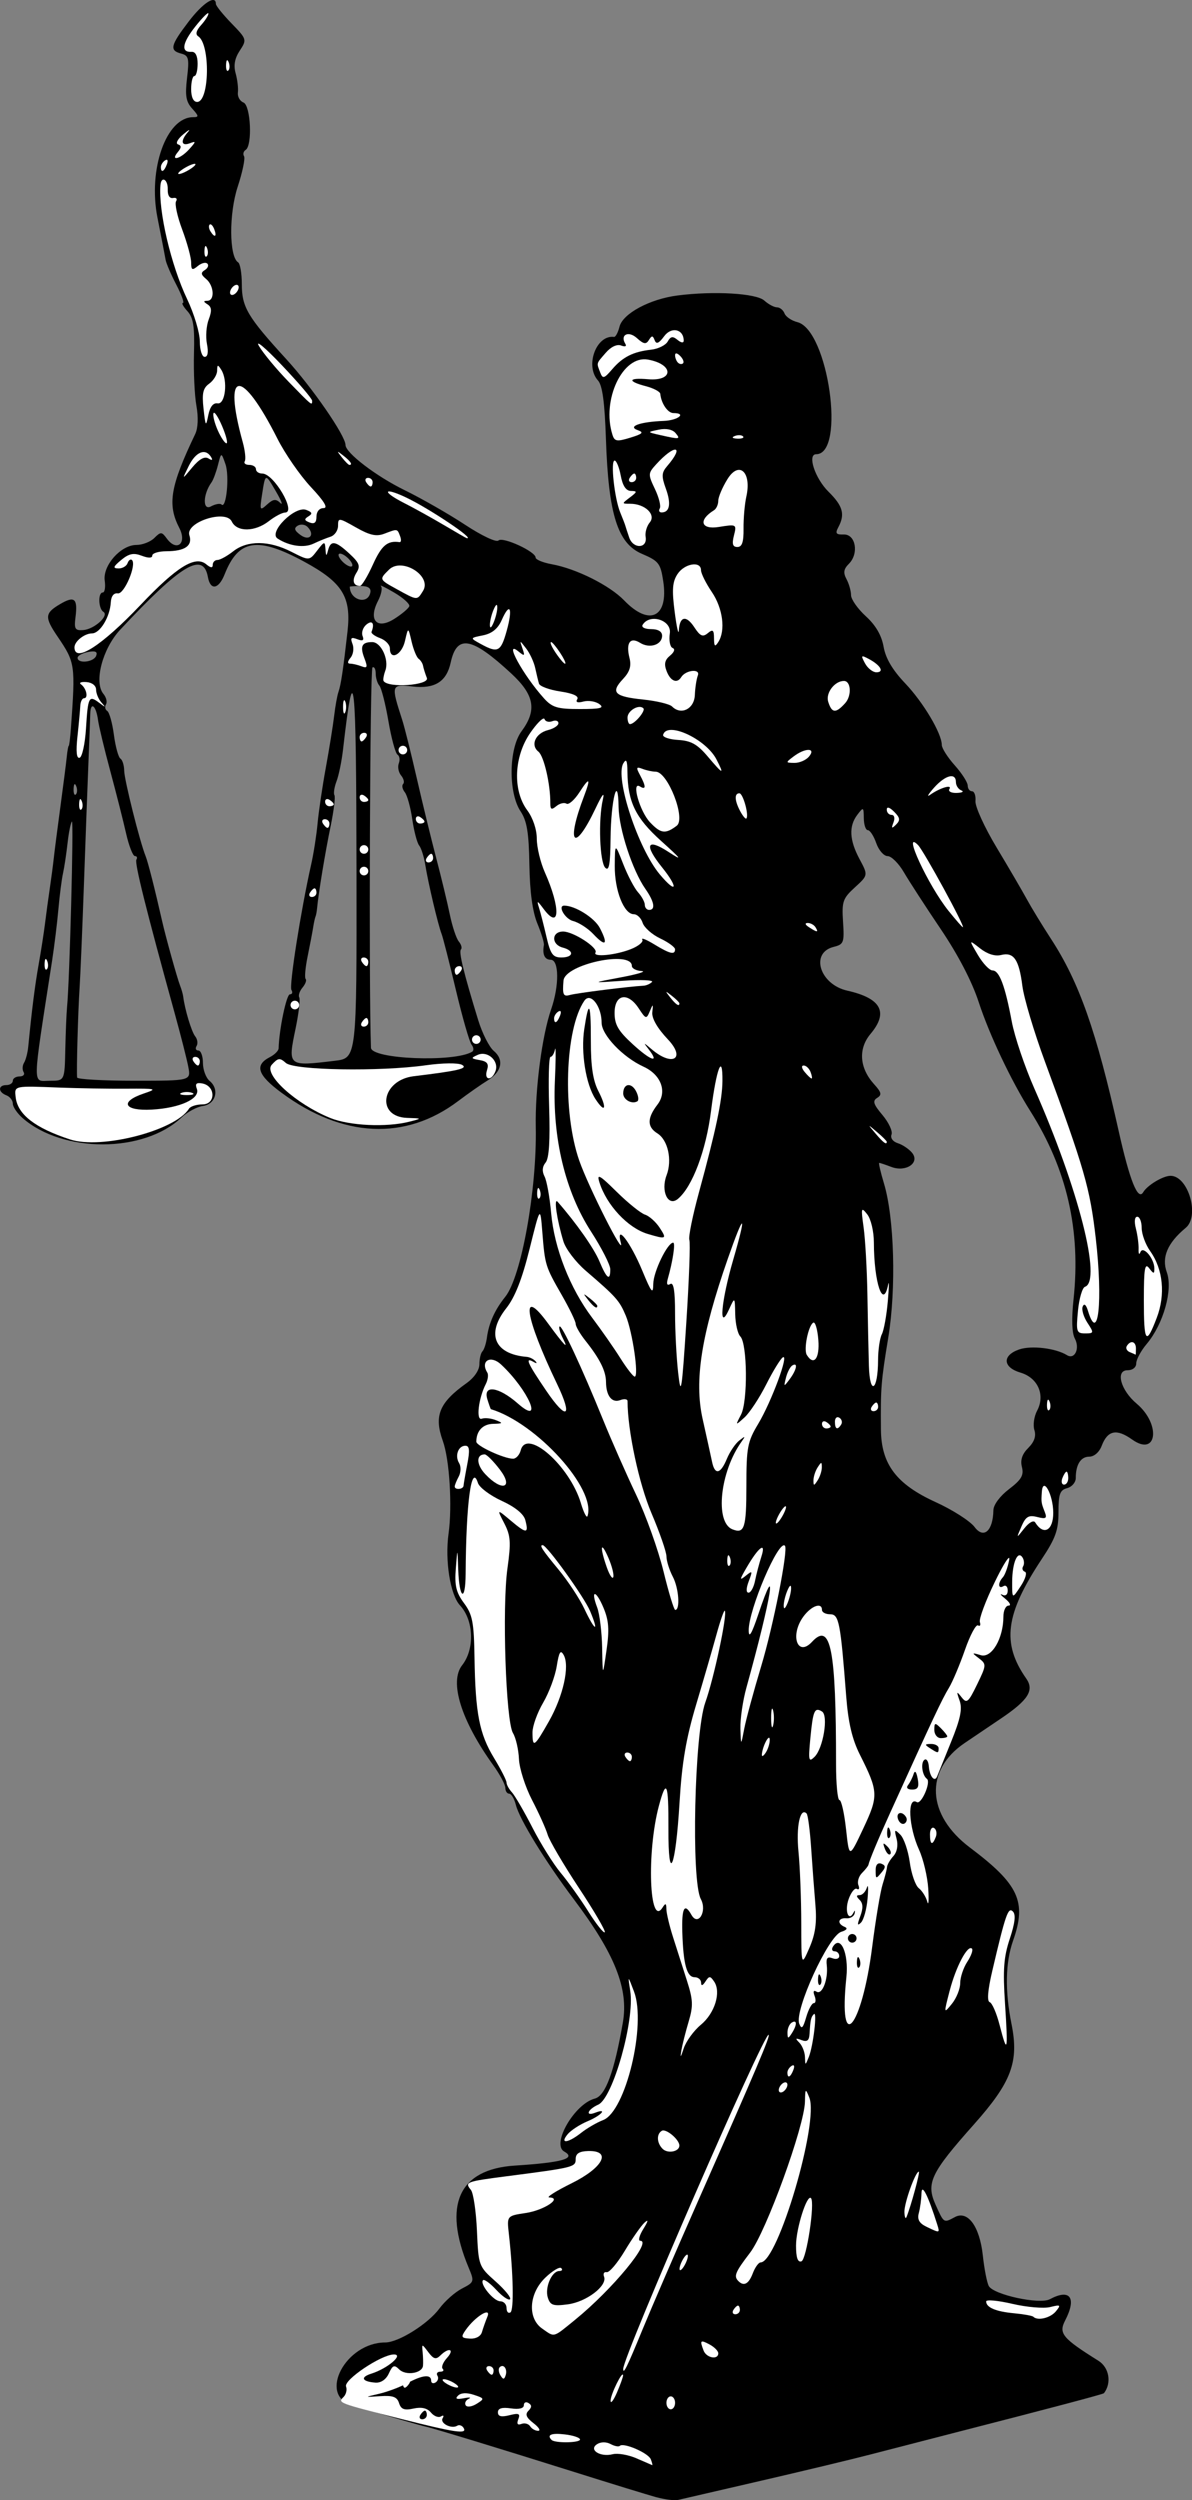 <?xml version="1.0" encoding="UTF-8" standalone="no"?>
<!-- Created with Inkscape (http://www.inkscape.org/) -->

<svg
   xmlns:dc="http://purl.org/dc/elements/1.1/"
   xmlns:cc="http://creativecommons.org/ns#"
   xmlns:rdf="http://www.w3.org/1999/02/22-rdf-syntax-ns#"
   xmlns:svg="http://www.w3.org/2000/svg"
   xmlns="http://www.w3.org/2000/svg"
   xmlns:sodipodi="http://sodipodi.sourceforge.net/DTD/sodipodi-0.dtd"
   xmlns:inkscape="http://www.inkscape.org/namespaces/inkscape"
   width="72.994mm"
   height="153.096mm"
   viewBox="0 0 72.994 153.096"
   version="1.1"
   id="svg8"
   sodipodi:docname="justitia.svg"
   inkscape:version="0.92.4 (5da689c313, 2019-01-14)">
  <rect x="0" y="0" width="72.994" height="153.096" fill="#808080" stroke="none"/>
  <defs
     id="defs2" />
  <sodipodi:namedview
     id="base"
     pagecolor="#ffffff"
     bordercolor="#666666"
     borderopacity="1.0"
     inkscape:pageopacity="0.0"
     inkscape:pageshadow="2"
     inkscape:zoom="1.979899"
     inkscape:cx="6.2782346"
     inkscape:cy="282.90893"
     inkscape:document-units="mm"
     inkscape:current-layer="layer1"
     showgrid="false"
     inkscape:window-width="3840"
     inkscape:window-height="2097"
     inkscape:window-x="-8"
     inkscape:window-y="-8"
     inkscape:window-maximized="1"
     fit-margin-top="0"
     fit-margin-left="0"
     fit-margin-right="0"
     fit-margin-bottom="0" />
  <g
     inkscape:label="Ebene 1"
     inkscape:groupmode="layer"
     id="layer1"
     transform="translate(-61.285,-73.318)">
    <g
       id="g2400"
       transform="translate(-4.276,1.069)">
      <path
         inkscape:connector-curvature="0"
         id="path2197"
         d="m 105.766,225.167 c -0.509,-0.14 -2.772,-0.836 -5.027,-1.546 -4.514,-1.421 -8.713,-2.703 -9.136,-2.789 -0.26,-0.053 -2.224,-0.621 -4.49,-1.299 -2.088,-0.625 -0.38,-3.847 2.039,-3.847 0.811,0 2.627,-1.14 3.323,-2.086 0.33,-0.448 0.949,-0.996 1.376,-1.216 0.757,-0.391 0.767,-0.423 0.406,-1.285 -1.599,-3.828 -0.603,-6.024 2.832,-6.244 2.906,-0.186 3.782,-0.435 3.022,-0.86 -0.798,-0.447 0.631,-2.92 1.875,-3.243 0.653,-0.17 1.192,-1.634 1.717,-4.657 0.359,-2.069 -0.489,-4.202 -2.991,-7.529 -1.758,-2.336 -3.34,-4.911 -3.562,-5.799 -0.094,-0.376 -0.278,-0.684 -0.408,-0.684 -0.13,0 -0.236,-0.161 -0.236,-0.357 0,-0.196 -0.334,-0.822 -0.742,-1.389 -1.966,-2.734 -2.703,-5.103 -1.904,-6.119 0.78,-0.992 0.717,-2.753 -0.132,-3.669 -0.594,-0.641 -0.928,-2.74 -0.699,-4.388 0.235,-1.692 0.06,-4.538 -0.351,-5.679 -0.553,-1.539 -0.221,-2.347 1.457,-3.542 0.473,-0.337 0.783,-0.795 0.783,-1.157 0,-0.33 0.084,-0.683 0.186,-0.786 0.103,-0.103 0.226,-0.484 0.275,-0.848 0.119,-0.888 0.482,-1.695 1.123,-2.493 0.986,-1.229 1.945,-6.568 1.868,-10.403 -0.046,-2.31 0.381,-5.581 0.941,-7.201 0.504,-1.457 0.489,-3.034 -0.028,-3.034 -0.369,0 -0.521,-0.33 -0.415,-0.899 0.024,-0.131 -0.156,-0.726 -0.402,-1.323 -0.296,-0.72 -0.46,-1.932 -0.487,-3.599 -0.033,-1.971 -0.149,-2.676 -0.54,-3.267 -0.757,-1.143 -0.725,-3.843 0.059,-4.902 0.956,-1.293 0.793,-2.22 -0.623,-3.533 -2.423,-2.247 -3.336,-2.415 -3.714,-0.68 -0.256,1.177 -0.967,1.625 -2.334,1.471 -1.319,-0.149 -1.332,-0.106 -0.635,2.049 0.141,0.437 0.543,2.044 0.892,3.572 0.35,1.528 0.886,3.731 1.192,4.895 0.306,1.164 0.679,2.712 0.829,3.44 0.15,0.728 0.398,1.475 0.552,1.66 0.153,0.185 0.212,0.404 0.13,0.486 -0.146,0.146 0.172,1.446 1.06,4.336 0.246,0.8 0.673,1.644 0.949,1.874 0.647,0.54 0.495,1.28 -0.372,1.809 -0.377,0.23 -1.189,0.799 -1.805,1.263 -3.234,2.441 -7.07,2.261 -10.82,-0.509 -1.473,-1.088 -1.668,-1.688 -0.71,-2.182 0.29,-0.149 0.53,-0.39 0.534,-0.536 0.03,-1.157 0.478,-3.307 0.689,-3.307 0.144,0 0.187,-0.12 0.096,-0.267 -0.152,-0.247 0.575,-4.875 1.209,-7.69 0.15,-0.666 0.326,-1.797 0.392,-2.514 0.066,-0.717 0.293,-2.256 0.506,-3.42 0.213,-1.164 0.442,-2.593 0.51,-3.175 0.068,-0.582 0.186,-1.237 0.263,-1.455 0.15,-0.425 0.293,-1.386 0.554,-3.704 0.238,-2.113 -0.306,-2.991 -2.638,-4.26 -2.873,-1.563 -4.038,-1.381 -4.887,0.764 -0.366,0.925 -0.873,1.007 -1.025,0.167 -0.286,-1.582 -1.642,-0.768 -5.373,3.229 -1.083,1.16 -1.619,3.213 -1.025,3.928 0.175,0.211 0.246,0.499 0.158,0.641 -0.088,0.142 -0.054,0.323 0.075,0.403 0.129,0.08 0.313,0.738 0.409,1.463 0.096,0.725 0.276,1.38 0.399,1.456 0.123,0.076 0.227,0.408 0.231,0.738 0.007,0.566 0.961,4.371 1.311,5.23 0.144,0.352 0.578,2.062 1.009,3.969 0.219,0.972 0.926,3.51 1.105,3.969 0.085,0.218 0.17,0.516 0.188,0.661 0.1,0.795 0.51,2.158 0.733,2.436 0.141,0.176 0.18,0.443 0.086,0.595 -0.094,0.152 -0.045,0.276 0.11,0.276 0.154,0 0.28,0.343 0.28,0.761 0,0.419 0.184,0.914 0.41,1.101 0.619,0.514 0.375,1.428 -0.41,1.533 -0.364,0.049 -0.959,0.37 -1.323,0.714 -2.301,2.174 -7.253,2.186 -9.723,0.024 -0.327,-0.287 -0.595,-0.683 -0.595,-0.88 0,-0.197 -0.179,-0.428 -0.397,-0.511 -0.514,-0.197 -0.514,-0.625 0,-0.625 0.218,0 0.397,-0.119 0.397,-0.265 0,-0.146 0.186,-0.265 0.412,-0.265 0.227,0 0.339,-0.119 0.249,-0.265 -0.09,-0.146 -0.078,-0.403 0.027,-0.573 0.105,-0.169 0.22,-0.616 0.257,-0.992 0.222,-2.276 0.411,-3.766 0.64,-5.05 0.143,-0.8 0.318,-1.931 0.39,-2.514 0.072,-0.582 0.203,-1.544 0.291,-2.137 0.088,-0.593 0.198,-1.427 0.244,-1.852 0.046,-0.425 0.229,-1.845 0.406,-3.155 0.178,-1.31 0.352,-2.679 0.388,-3.043 0.036,-0.364 0.09,-0.661 0.12,-0.661 0.03,0 0.089,-0.476 0.132,-1.058 0.283,-3.91 0.264,-4.044 -0.806,-5.62 -0.817,-1.203 -0.8,-1.444 0.141,-2 0.889,-0.525 1.093,-0.351 0.946,0.809 -0.09,0.71 -0.025,0.817 0.471,0.78 0.68,-0.051 1.608,-0.889 1.238,-1.118 -0.311,-0.192 -0.341,-1.185 -0.036,-1.185 0.12,0 0.174,-0.327 0.118,-0.728 -0.128,-0.929 0.987,-2.183 1.942,-2.183 0.368,0 0.861,-0.192 1.096,-0.426 0.392,-0.392 0.453,-0.389 0.762,0.033 0.612,0.837 1.255,0.295 0.767,-0.647 -0.744,-1.44 -0.556,-2.551 0.977,-5.758 0.169,-0.354 0.197,-1.025 0.071,-1.72 -0.114,-0.627 -0.181,-2.073 -0.15,-3.214 0.045,-1.65 -0.036,-2.178 -0.4,-2.58 -0.251,-0.278 -0.377,-0.505 -0.278,-0.505 0.098,0 -0.085,-0.506 -0.407,-1.124 -0.322,-0.618 -0.616,-1.303 -0.652,-1.521 -0.037,-0.218 -0.262,-1.379 -0.499,-2.58 -0.587,-2.965 0.543,-6.151 2.182,-6.151 0.365,0 0.358,-0.069 -0.055,-0.525 -0.381,-0.421 -0.443,-0.794 -0.315,-1.879 0.142,-1.197 0.1,-1.37 -0.36,-1.49 -0.73,-0.191 -0.658,-0.497 0.46,-1.964 0.872,-1.143 1.665,-1.657 1.665,-1.079 0,0.113 0.43,0.649 0.956,1.191 0.941,0.969 0.949,0.996 0.507,1.671 -0.311,0.474 -0.389,0.903 -0.253,1.389 0.108,0.386 0.17,0.912 0.138,1.168 -0.033,0.256 0.12,0.534 0.339,0.618 0.448,0.172 0.562,2.64 0.135,2.905 -0.134,0.083 -0.178,0.257 -0.097,0.387 0.08,0.13 -0.095,0.972 -0.39,1.871 -0.539,1.642 -0.524,4.286 0.026,4.626 0.125,0.077 0.227,0.673 0.227,1.325 0,1.42 0.345,2.002 2.726,4.605 1.594,1.743 3.624,4.686 3.624,5.254 0,0.479 1.873,1.911 3.611,2.761 1.04,0.509 2.707,1.462 3.704,2.119 1.024,0.674 1.916,1.096 2.05,0.968 0.262,-0.249 2.277,0.675 2.277,1.044 0,0.126 0.446,0.311 0.992,0.41 1.497,0.271 3.542,1.294 4.432,2.217 1.549,1.606 2.722,1.033 2.392,-1.168 -0.166,-1.106 -0.273,-1.245 -1.31,-1.689 -1.488,-0.638 -2.045,-2.413 -2.2,-7.02 -0.076,-2.262 -0.216,-3.294 -0.487,-3.593 -0.81,-0.895 -0.105,-2.809 0.983,-2.667 0.095,0.012 0.245,-0.27 0.335,-0.627 0.202,-0.804 1.855,-1.693 3.556,-1.911 2.23,-0.286 4.819,-0.134 5.312,0.313 0.251,0.227 0.6,0.413 0.775,0.413 0.175,0 0.383,0.168 0.461,0.373 0.079,0.205 0.433,0.446 0.787,0.534 1.891,0.475 2.975,8.088 1.152,8.088 -0.558,0 -0.072,1.48 0.754,2.295 0.884,0.872 1.026,1.383 0.603,2.174 -0.203,0.379 -0.142,0.461 0.331,0.446 0.732,-0.024 0.943,1.167 0.317,1.793 -0.324,0.324 -0.358,0.546 -0.147,0.942 0.152,0.285 0.277,0.726 0.277,0.98 0,0.254 0.407,0.835 0.905,1.29 0.609,0.557 0.965,1.17 1.089,1.871 0.126,0.711 0.544,1.421 1.317,2.233 1.115,1.172 2.246,3.074 2.246,3.778 0,0.198 0.357,0.76 0.794,1.249 0.437,0.489 0.794,1.046 0.794,1.238 0,0.192 0.118,0.349 0.262,0.349 0.144,0 0.239,0.271 0.212,0.603 -0.028,0.332 0.556,1.612 1.297,2.844 0.741,1.233 1.573,2.658 1.85,3.167 0.277,0.509 0.946,1.607 1.487,2.438 1.72,2.647 2.767,5.619 4.132,11.736 0.682,3.057 1.185,4.311 1.508,3.762 0.251,-0.426 1.211,-1.003 1.671,-1.003 1.085,0 1.804,2.461 0.931,3.185 -1.116,0.926 -1.49,1.805 -1.159,2.721 0.386,1.067 -0.205,3.17 -1.234,4.393 -0.351,0.417 -0.637,0.949 -0.637,1.182 0,0.25 -0.22,0.425 -0.534,0.425 -0.753,0 -0.42,1.222 0.557,2.044 1.506,1.268 1.253,3.286 -0.276,2.197 -0.95,-0.677 -1.501,-0.564 -1.861,0.382 -0.15,0.394 -0.462,0.668 -0.761,0.668 -0.524,0 -0.829,0.483 -0.829,1.314 0,0.262 -0.238,0.539 -0.529,0.615 -0.441,0.115 -0.529,0.361 -0.529,1.467 0,1.1 -0.176,1.594 -1.021,2.869 -2.237,3.375 -2.47,5.159 -0.954,7.322 0.504,0.72 0.125,1.32 -1.548,2.447 -0.755,0.509 -1.759,1.187 -2.231,1.507 -2.457,1.667 -2.317,4.403 0.329,6.394 2.997,2.255 3.488,3.313 2.646,5.698 -0.473,1.342 -0.506,3.072 -0.097,5.111 0.465,2.318 10e-4,3.556 -2.304,6.147 -2.645,2.973 -2.942,3.595 -2.346,4.916 0.515,1.143 0.489,1.126 1.18,0.757 0.794,-0.425 1.522,0.575 1.713,2.352 0.088,0.818 0.252,1.658 0.364,1.867 0.288,0.536 3.111,1.147 3.742,0.809 1.24,-0.664 1.654,-0.09 0.937,1.298 -0.413,0.798 -0.175,1.087 2.037,2.473 0.659,0.413 0.819,1.355 0.339,1.983 -0.048,0.062 -3.188,0.894 -9.269,2.454 -1.601,0.411 -3.863,0.995 -5.027,1.298 -1.164,0.303 -4.2,1.032 -6.747,1.62 -2.547,0.588 -4.809,1.111 -5.027,1.163 -0.218,0.052 -0.814,-0.021 -1.323,-0.161 z m 20.628,-60.448 c 0.005,-0.329 0.404,-0.865 0.957,-1.286 0.758,-0.578 0.916,-0.848 0.79,-1.35 -0.109,-0.434 0.011,-0.797 0.389,-1.174 0.37,-0.37 0.491,-0.724 0.373,-1.094 -0.096,-0.301 -0.02,-0.834 0.167,-1.184 0.512,-0.957 0.05,-2.016 -1.016,-2.331 -1.088,-0.321 -1.134,-1.054 -0.088,-1.418 0.743,-0.259 2.239,-0.082 2.933,0.348 0.475,0.293 0.806,-0.411 0.48,-1.02 -0.178,-0.332 -0.206,-1.201 -0.078,-2.396 0.454,-4.24 -0.406,-7.979 -2.653,-11.539 -1.172,-1.856 -2.503,-4.669 -3.154,-6.663 -0.411,-1.26 -1.259,-2.89 -2.325,-4.47 -0.923,-1.368 -1.938,-2.933 -2.256,-3.479 -0.318,-0.546 -0.767,-0.992 -0.997,-0.992 -0.231,0 -0.544,-0.357 -0.696,-0.794 -0.152,-0.437 -0.384,-0.794 -0.515,-0.794 -0.131,0 -0.242,-0.327 -0.247,-0.728 -0.008,-0.697 -0.025,-0.706 -0.397,-0.214 -0.531,0.701 -0.487,1.553 0.138,2.719 0.526,0.982 0.526,0.982 -0.288,1.726 -0.741,0.677 -0.806,0.867 -0.725,2.111 0.084,1.271 0.043,1.379 -0.572,1.532 -1.462,0.363 -0.858,2.302 0.835,2.682 2.073,0.466 2.534,1.324 1.422,2.645 -0.767,0.911 -0.683,2.091 0.218,3.085 0.452,0.498 0.486,0.651 0.186,0.836 -0.296,0.183 -0.232,0.388 0.327,1.052 0.382,0.454 0.631,0.989 0.553,1.19 -0.082,0.213 0.079,0.435 0.384,0.532 0.288,0.091 0.679,0.353 0.869,0.582 0.509,0.613 -0.365,1.213 -1.267,0.87 -0.358,-0.136 -0.691,-0.248 -0.74,-0.248 -0.049,0 0.082,0.566 0.29,1.257 0.637,2.109 0.758,6.453 0.262,9.459 -0.438,2.66 -0.471,3.07 -0.447,5.625 0.02,2.11 0.947,3.337 3.345,4.43 1.04,0.474 2.116,1.162 2.391,1.529 0.56,0.748 1.13,0.235 1.151,-1.036 z M 69.56,136.51 c 0.023,-1.055 0.071,-2.216 0.106,-2.58 0.16,-1.632 0.419,-11.496 0.299,-11.377 -0.074,0.073 -0.194,0.668 -0.267,1.323 -0.073,0.655 -0.198,1.488 -0.279,1.852 -0.081,0.364 -0.207,1.348 -0.281,2.186 -0.074,0.839 -0.249,2.267 -0.389,3.175 -1.23,7.97 -1.219,7.339 -0.13,7.339 0.9,0 0.9,0 0.941,-1.918 z m 7.531,1.058 c -0.092,-0.473 -0.463,-1.931 -0.824,-3.241 -1.776,-6.437 -2.475,-9.243 -2.353,-9.441 0.074,-0.119 0.032,-0.217 -0.092,-0.217 -0.124,0 -0.367,-0.625 -0.54,-1.389 -0.173,-0.764 -0.609,-2.485 -0.97,-3.825 -0.361,-1.34 -0.696,-2.734 -0.745,-3.099 -0.121,-0.906 -0.458,-1.184 -0.479,-0.396 -0.009,0.352 -0.058,1.651 -0.108,2.888 -0.05,1.237 -0.173,4.571 -0.274,7.408 -0.101,2.838 -0.223,5.763 -0.272,6.502 -0.095,1.43 -0.197,5.139 -0.15,5.471 0.015,0.109 1.591,0.198 3.5,0.198 3.473,0 3.473,0 3.306,-0.86 z m 8.978,-0.364 c 1.337,-0.161 1.337,-0.161 1.323,-11.482 -0.015,-12.283 -0.148,-13.506 -0.825,-7.576 -0.081,0.705 -0.259,1.578 -0.397,1.94 -0.138,0.362 -0.196,0.746 -0.13,0.854 0.066,0.107 -0.038,0.961 -0.232,1.896 -0.329,1.585 -0.744,4.095 -0.828,5.008 -0.02,0.218 -0.064,0.456 -0.098,0.529 -0.034,0.073 -0.099,0.37 -0.144,0.661 -0.046,0.291 -0.198,1.091 -0.339,1.778 -0.141,0.687 -0.195,1.309 -0.122,1.383 0.074,0.074 -0.012,0.311 -0.191,0.526 -0.179,0.215 -0.268,0.486 -0.199,0.602 0.07,0.116 -0.033,0.976 -0.227,1.913 -0.481,2.317 -0.482,2.316 2.409,1.968 z m 8.4,-0.55 c 0.116,-0.069 0.103,-0.264 -0.029,-0.433 -0.132,-0.169 -0.565,-1.676 -0.962,-3.35 -0.397,-1.673 -0.791,-3.221 -0.877,-3.44 -0.216,-0.552 -0.822,-3.121 -0.996,-4.217 -0.079,-0.5 -0.248,-1.036 -0.375,-1.191 -0.127,-0.155 -0.317,-0.877 -0.422,-1.604 -0.105,-0.728 -0.311,-1.475 -0.459,-1.66 -0.148,-0.185 -0.193,-0.413 -0.101,-0.505 0.092,-0.092 0.036,-0.326 -0.124,-0.519 -0.161,-0.193 -0.224,-0.528 -0.142,-0.743 0.083,-0.215 0.047,-0.456 -0.079,-0.533 -0.126,-0.078 -0.377,-1.004 -0.558,-2.059 -0.181,-1.055 -0.43,-2.03 -0.553,-2.169 -0.123,-0.138 -0.224,-0.473 -0.224,-0.743 0,-0.271 -0.09,-0.436 -0.199,-0.369 -0.153,0.095 -0.23,19.441 -0.092,23.286 0.025,0.703 5.089,0.906 6.192,0.248 z M 70.228,120.387 c -0.085,-0.211 -0.147,-0.148 -0.16,0.16 -0.011,0.279 0.051,0.435 0.139,0.347 0.088,-0.088 0.097,-0.316 0.021,-0.507 z m 1.222,-7.979 c 0.098,-0.255 -0.044,-0.321 -0.501,-0.234 -0.351,0.067 -0.637,0.227 -0.637,0.356 0,0.375 0.988,0.269 1.138,-0.122 z m 19.175,-3.038 c 0.045,-0.135 -0.37,-0.51 -0.922,-0.834 -0.552,-0.324 -0.919,-0.502 -0.815,-0.396 0.103,0.106 0.025,0.509 -0.175,0.895 -0.615,1.189 -0.077,1.788 0.995,1.109 0.459,-0.291 0.872,-0.639 0.917,-0.774 z m -2.384,-0.843 c 0.051,-0.265 -0.143,-0.394 -0.592,-0.394 -0.367,0 -0.668,0.02 -0.668,0.044 0,0.824 1.11,1.131 1.26,0.349 z m -1.26,-1.981 c -0.181,-0.218 -0.448,-0.397 -0.594,-0.397 -0.148,0 -0.119,0.175 0.065,0.397 0.181,0.218 0.448,0.397 0.594,0.397 0.148,0 0.119,-0.175 -0.065,-0.397 z m -2.593,-2.037 c -0.149,-0.149 -0.419,-0.18 -0.599,-0.069 -0.243,0.15 -0.199,0.297 0.172,0.568 0.553,0.404 0.911,-0.015 0.427,-0.499 z m -5.264,-1.366 c 0.296,0.296 0.497,-1.743 0.244,-2.47 -0.259,-0.742 -0.259,-0.742 -0.46,0.052 -0.111,0.437 -0.288,0.913 -0.393,1.058 -0.527,0.728 -0.557,1.753 -0.043,1.478 0.277,-0.148 0.57,-0.202 0.653,-0.119 z m 3.598,-0.099 c 0.185,0.18 0.074,-0.124 -0.248,-0.676 -0.677,-1.162 -0.66,-1.165 -0.867,0.174 -0.149,0.965 -0.132,0.999 0.31,0.599 0.373,-0.337 0.537,-0.357 0.805,-0.097 z"
         style="fill:#000000;stroke-width:0.265" />
      <path
         id="path1826"
         d="m 104.542,222.782 c -0.496,-0.216 -1.152,-0.331 -1.457,-0.254 -0.771,0.194 -1.497,-0.27 -0.962,-0.614 0.228,-0.147 0.562,-0.15 0.825,-0.009 0.243,0.13 0.498,0.181 0.567,0.113 0.225,-0.225 1.752,0.436 1.9,0.823 0.08,0.208 0.119,0.369 0.087,0.357 -0.032,-0.012 -0.464,-0.199 -0.96,-0.415 z"
         style="fill:#ffffff;fill-opacity:1;stroke-width:0.265"
         inkscape:connector-curvature="0" />
      <path
         id="path1824"
         d="m 99.339,221.655 c -0.314,-0.314 -0.019,-0.436 0.814,-0.339 0.509,0.059 0.926,0.2 0.926,0.313 0,0.208 -1.535,0.231 -1.74,0.026 z"
         style="fill:#ffffff;fill-opacity:1;stroke-width:0.265"
         inkscape:connector-curvature="0" />
      <path
         id="path1822"
         d="m 98.025,220.819 c -0.096,-0.155 -0.335,-0.221 -0.531,-0.146 -0.241,0.092 -0.304,-8e-4 -0.194,-0.286 0.133,-0.346 0.033,-0.391 -0.543,-0.246 -0.502,0.126 -0.705,0.074 -0.705,-0.179 0,-0.245 0.247,-0.32 0.794,-0.24 0.497,0.073 0.794,5.3e-4 0.794,-0.194 0,-0.171 0.129,-0.23 0.288,-0.132 0.206,0.127 0.204,0.261 -0.007,0.472 -0.216,0.216 -0.135,0.418 0.308,0.758 0.331,0.255 0.46,0.466 0.287,0.469 -0.173,0.003 -0.394,-0.121 -0.49,-0.277 z"
         style="fill:#ffffff;fill-opacity:1;stroke-width:0.265"
         inkscape:connector-curvature="0" />
      <path
         transform="scale(0.265)"
         id="path1820"
         d="m 345.084,814.66 c -0.165,0 -0.115,0.5 -0.018,1.5 0.107,1.1 0.144,2.511 0.08,3.135 -0.179,1.761 -3.995,2.343 -5.5,0.838 -1.133,-1.133 -1.517,-0.983 -2.389,0.93 -0.642,1.409 -1.829,2.219 -3.111,2.125 -3.105,-0.229 -3.569,-1.249 -0.941,-2.072 3.727,-1.168 7.594,-4.458 5.211,-4.436 -2.91,0.029 -11.636,5.884 -11.049,7.414 0.279,0.728 0.017,1.813 -0.582,2.412 -1.359,1.359 -1.331,1.369 13.246,5.055 12.678,3.206 15.428,3.602 14.49,2.084 -0.345,-0.559 -1.006,-0.782 -1.469,-0.496 -1.342,0.829 -4.075,-0.591 -3.361,-1.746 0.357,-0.577 0.18,-0.76 -0.393,-0.406 -0.573,0.354 -1.614,-0.047 -2.314,-0.891 -0.855,-1.03 -2.175,-1.334 -4.025,-0.928 -2.131,0.468 -2.889,0.183 -3.346,-1.256 -0.458,-1.444 -1.427,-1.802 -4.336,-1.605 -3.746,0.253 -3.746,0.252 -0.246,-0.561 1.925,-0.447 4.85,-1.548 6.5,-2.447 3.461,-1.886 5.5,-2.104 5.5,-0.588 0,0.582 0.457,0.775 1.016,0.43 0.559,-0.345 0.758,-1.047 0.441,-1.559 -0.316,-0.512 -0.024,-0.932 0.65,-0.932 0.674,0 0.924,-0.3 0.557,-0.668 -0.368,-0.368 0.077,-1.493 0.988,-2.5 1.842,-2.036 0.482,-2.557 -1.52,-0.582 -1.016,1.002 -1.569,0.853 -2.781,-0.75 -0.756,-1 -1.134,-1.5 -1.299,-1.5 z m 0.506,15 c 0.243,0 0.441,0.45 0.441,1 0,0.55 -0.476,1 -1.059,1 -0.582,0 -0.781,-0.45 -0.441,-1 0.34,-0.55 0.816,-1 1.059,-1 z"
         style="fill:#ffffff;fill-opacity:1;stroke-width:1"
         inkscape:connector-curvature="0" />
      <path
         id="path1816"
         d="m 94.078,219.532 c -0.08,-0.13 0.003,-0.308 0.186,-0.394 0.183,-0.087 0.047,-0.104 -0.301,-0.037 -0.445,0.085 -0.55,0.037 -0.354,-0.159 0.177,-0.177 0.532,-0.195 0.967,-0.051 0.661,0.22 0.667,0.242 0.168,0.554 -0.287,0.179 -0.585,0.219 -0.666,0.088 z"
         style="fill:#ffffff;fill-opacity:1;stroke-width:0.265"
         inkscape:connector-curvature="0" />
      <path
         id="path1814"
         d="m 106.371,219.382 c 0,-0.218 0.119,-0.397 0.265,-0.397 0.146,0 0.265,0.179 0.265,0.397 0,0.218 -0.119,0.397 -0.265,0.397 -0.146,0 -0.265,-0.179 -0.265,-0.397 z"
         style="fill:#ffffff;fill-opacity:1;stroke-width:0.265"
         inkscape:connector-curvature="0" />
      <path
         id="path1812"
         d="m 102.951,219.25 c -10e-4,-0.381 0.745,-1.896 0.765,-1.552 0.005,0.092 -0.165,0.569 -0.377,1.058 -0.213,0.49 -0.387,0.712 -0.388,0.493 z"
         style="fill:#ffffff;fill-opacity:1;stroke-width:0.265"
         inkscape:connector-curvature="0" />
      <path
         id="path1810"
         d="m 90.231,218.192 c 0,-0.146 0.126,-0.265 0.28,-0.265 0.154,0 0.207,0.119 0.117,0.265 -0.09,0.146 -0.216,0.265 -0.28,0.265 -0.064,0 -0.117,-0.119 -0.117,-0.265 z"
         style="fill:#ffffff;fill-opacity:1;stroke-width:0.265"
         inkscape:connector-curvature="0" />
      <path
         id="path1808"
         d="m 92.877,218.192 c -0.218,-0.141 -0.278,-0.256 -0.132,-0.256 0.146,0 0.443,0.115 0.661,0.256 0.218,0.141 0.278,0.256 0.132,0.256 -0.146,0 -0.443,-0.115 -0.661,-0.256 z"
         style="fill:#ffffff;fill-opacity:1;stroke-width:0.265"
         inkscape:connector-curvature="0" />
      <path
         id="path1806"
         d="m 96.206,217.698 c -0.114,-0.184 -0.136,-0.407 -0.048,-0.494 0.237,-0.237 0.495,0.111 0.367,0.495 -0.09,0.269 -0.152,0.269 -0.319,-0.001 z"
         style="fill:#ffffff;fill-opacity:1;stroke-width:0.265"
         inkscape:connector-curvature="0" />
      <path
         id="path1804"
         d="m 95.39,217.398 c -0.09,-0.146 -0.037,-0.265 0.117,-0.265 0.154,0 0.28,0.119 0.28,0.265 0,0.146 -0.052,0.265 -0.117,0.265 -0.064,0 -0.19,-0.119 -0.28,-0.265 z"
         style="fill:#ffffff;fill-opacity:1;stroke-width:0.265"
         inkscape:connector-curvature="0" />
      <path
         id="path1802"
         d="m 103.725,217.301 c 0,-0.788 8.667,-20.693 8.906,-20.454 0.096,0.096 -0.705,1.981 -4.348,10.233 -1.317,2.983 -2.835,6.496 -3.373,7.805 -0.956,2.327 -1.185,2.793 -1.185,2.417 z"
         style="fill:#ffffff;fill-opacity:1;stroke-width:0.265"
         inkscape:connector-curvature="0" />
      <path
         id="path1800"
         d="m 108.648,216.186 c -0.245,-0.639 -0.203,-0.681 0.369,-0.375 0.291,0.156 0.529,0.398 0.529,0.538 0,0.42 -0.724,0.288 -0.898,-0.163 z"
         style="fill:#ffffff;fill-opacity:1;stroke-width:0.265"
         inkscape:connector-curvature="0" />
      <path
         id="path1798"
         d="m 94.075,214.926 c 0.584,-0.834 1.592,-1.452 1.332,-0.817 -0.115,0.281 -0.265,0.706 -0.334,0.944 -0.074,0.256 -0.375,0.419 -0.732,0.397 -0.535,-0.032 -0.566,-0.095 -0.266,-0.524 z"
         style="fill:#ffffff;fill-opacity:1;stroke-width:0.265"
         inkscape:connector-curvature="0" />
      <path
         id="path1796"
         d="m 98.764,214.838 c -0.914,-0.638 -0.819,-2.154 0.196,-3.126 0.435,-0.417 0.872,-0.677 0.97,-0.579 0.099,0.099 0.044,0.179 -0.12,0.179 -0.461,0 -0.897,1.013 -0.702,1.629 0.15,0.471 0.327,0.53 1.231,0.409 1.138,-0.153 2.425,-1.136 2.213,-1.691 -0.072,-0.187 -5.2e-4,-0.312 0.159,-0.277 0.159,0.035 0.661,-0.557 1.115,-1.316 0.454,-0.758 0.997,-1.532 1.205,-1.72 0.254,-0.229 0.23,-0.101 -0.072,0.386 -0.248,0.4 -0.334,0.728 -0.19,0.728 0.748,0 -1.703,2.974 -3.981,4.829 -1.39,1.132 -1.244,1.093 -2.023,0.549 z"
         style="fill:#ffffff;fill-opacity:1;stroke-width:0.265"
         inkscape:connector-curvature="0" />
      <path
         id="path1794"
         d="m 128.836,214.11 c -0.062,-0.062 -0.591,-0.157 -1.175,-0.212 -1.124,-0.105 -1.711,-0.354 -1.711,-0.726 0,-0.124 0.722,-0.057 1.604,0.149 0.882,0.206 1.924,0.295 2.315,0.197 0.64,-0.159 0.675,-0.133 0.348,0.264 -0.336,0.407 -1.117,0.593 -1.381,0.328 z"
         style="fill:#ffffff;fill-opacity:1;stroke-width:0.265"
         inkscape:connector-curvature="0" />
      <path
         id="path1792"
         d="m 96.581,213.577 c 0,-0.227 -0.172,-0.412 -0.382,-0.412 -0.41,0 -1.283,-1.069 -1.058,-1.294 0.074,-0.074 0.441,0.194 0.814,0.597 0.373,0.403 0.751,0.66 0.839,0.572 0.088,-0.088 -0.31,-0.579 -0.885,-1.091 -1.035,-0.921 -1.047,-0.952 -1.141,-3.098 -0.052,-1.192 -0.219,-2.32 -0.37,-2.505 -0.392,-0.482 -0.308,-0.514 2.183,-0.837 4.14,-0.536 4.233,-0.559 4.233,-1.058 0,-0.331 0.219,-0.472 0.757,-0.487 1.477,-0.042 0.931,1.017 -1.021,1.982 -0.946,0.467 -1.556,0.854 -1.357,0.86 0.83,0.023 -0.317,0.784 -1.434,0.952 -1.16,0.174 -1.16,0.174 -1.038,1.27 0.274,2.449 0.318,4.68 0.096,4.818 -0.13,0.08 -0.236,-0.04 -0.236,-0.267 z"
         style="fill:#ffffff;fill-opacity:1;stroke-width:0.265"
         inkscape:connector-curvature="0" />
      <path
         id="path1790"
         d="m 110.472,213.694 c 0.09,-0.146 0.216,-0.265 0.28,-0.265 0.064,0 0.117,0.119 0.117,0.265 0,0.146 -0.126,0.265 -0.28,0.265 -0.154,0 -0.207,-0.119 -0.117,-0.265 z"
         style="fill:#ffffff;fill-opacity:1;stroke-width:0.265"
         inkscape:connector-curvature="0" />
      <path
         id="path1788"
         d="m 110.78,211.93 c -0.302,-0.302 -0.204,-0.541 0.719,-1.75 0.985,-1.291 3.326,-7.738 3.355,-9.242 0.016,-0.813 0.033,-0.829 0.266,-0.248 0.605,1.511 -1.928,10.094 -2.98,10.094 -0.125,0 -0.34,0.298 -0.478,0.661 -0.25,0.658 -0.546,0.821 -0.882,0.485 z"
         style="fill:#ffffff;fill-opacity:1;stroke-width:0.265"
         inkscape:connector-curvature="0" />
      <path
         id="path1786"
         d="m 107.173,211.18 c 0,-0.146 0.115,-0.443 0.256,-0.661 0.141,-0.218 0.256,-0.278 0.256,-0.132 0,0.146 -0.115,0.443 -0.256,0.661 -0.141,0.218 -0.256,0.278 -0.256,0.132 z"
         style="fill:#ffffff;fill-opacity:1;stroke-width:0.265"
         inkscape:connector-curvature="0" />
      <path
         id="path1784"
         d="m 114.308,209.738 c 0,-1.024 0.668,-3.138 0.913,-2.892 0.257,0.257 -0.271,3.769 -0.583,3.872 -0.229,0.076 -0.331,-0.226 -0.331,-0.979 z"
         style="fill:#ffffff;fill-opacity:1;stroke-width:0.265"
         inkscape:connector-curvature="0" />
      <path
         id="path1782"
         d="m 122.294,208.6 c -0.444,-0.214 -0.573,-0.446 -0.467,-0.842 0.081,-0.301 0.154,-0.844 0.162,-1.208 0.015,-0.638 0.407,0.141 0.966,1.918 0.166,0.529 0.164,0.529 -0.662,0.132 z"
         style="fill:#ffffff;fill-opacity:1;stroke-width:0.265"
         inkscape:connector-curvature="0" />
      <path
         id="path1780"
         d="m 120.944,207.707 c -0.02,-0.54 0.67,-2.48 0.883,-2.48 0.092,0 -0.479,2.103 -0.754,2.778 -0.059,0.146 -0.117,0.011 -0.129,-0.298 z"
         style="fill:#ffffff;fill-opacity:1;stroke-width:0.265"
         inkscape:connector-curvature="0" />
      <path
         id="path1778"
         d="m 106.138,203.831 c -0.359,-0.359 -0.386,-0.899 -0.054,-1.104 0.256,-0.158 1.08,0.531 1.08,0.903 0,0.373 -0.714,0.512 -1.026,0.2 z"
         style="fill:#ffffff;fill-opacity:1;stroke-width:0.265"
         inkscape:connector-curvature="0" />
      <path
         id="path1776"
         d="m 100.319,202.937 c 0.2,-0.241 0.75,-0.6 1.223,-0.797 0.835,-0.349 1.259,-0.827 0.463,-0.521 -0.631,0.242 -0.46,-0.207 0.19,-0.496 0.897,-0.399 2.24,-5.164 1.961,-6.953 -0.153,-0.981 -0.153,-0.981 0.231,0.033 0.767,2.024 -0.514,7.342 -1.896,7.867 -0.374,0.142 -0.98,0.494 -1.346,0.782 -0.809,0.636 -1.326,0.69 -0.825,0.086 z"
         style="fill:#ffffff;fill-opacity:1;stroke-width:0.265"
         inkscape:connector-curvature="0" />
      <path
         id="path1774"
         d="m 113.25,200.231 c 0,-0.146 0.119,-0.338 0.265,-0.428 0.146,-0.09 0.265,-0.044 0.265,0.101 0,0.146 -0.119,0.338 -0.265,0.428 -0.146,0.09 -0.265,0.044 -0.265,-0.101 z"
         style="fill:#ffffff;fill-opacity:1;stroke-width:0.265"
         inkscape:connector-curvature="0" />
      <path
         id="path1772"
         d="m 113.779,199.157 c 0,-0.137 0.118,-0.322 0.262,-0.411 0.15,-0.093 0.194,0.013 0.104,0.249 -0.176,0.458 -0.366,0.542 -0.366,0.162 z"
         style="fill:#ffffff;fill-opacity:1;stroke-width:0.265"
         inkscape:connector-curvature="0" />
      <path
         id="path1770"
         d="m 114.854,198.202 c -0.009,-0.298 -0.166,-0.692 -0.347,-0.876 -0.265,-0.267 -0.239,-0.298 0.132,-0.157 0.346,0.132 0.471,0.035 0.496,-0.381 0.051,-0.867 0.087,-1.03 0.264,-1.207 0.22,-0.22 -0.038,1.956 -0.312,2.632 -0.214,0.528 -0.216,0.528 -0.233,-0.011 z"
         style="fill:#ffffff;fill-opacity:1;stroke-width:0.265"
         inkscape:connector-curvature="0" />
      <path
         id="path1768"
         d="m 107.282,197.819 c 0.064,-0.364 0.266,-1.168 0.451,-1.786 0.286,-0.961 0.27,-1.327 -0.11,-2.514 -0.245,-0.764 -0.627,-1.959 -0.848,-2.655 -0.222,-0.696 -0.405,-1.47 -0.407,-1.72 -0.003,-0.359 -0.052,-0.378 -0.234,-0.091 -0.81,1.279 -0.98,-3.401 -0.225,-6.222 0.462,-1.728 0.596,-1.414 0.584,1.363 -0.016,3.54 0.441,2.473 0.683,-1.594 0.143,-2.409 0.396,-3.897 1.014,-5.968 0.453,-1.517 1.014,-3.452 1.247,-4.3 0.233,-0.848 0.461,-1.502 0.507,-1.455 0.178,0.184 -0.662,4.138 -1.193,5.62 -0.666,1.858 -0.873,10.917 -0.274,12.036 0.402,0.75 -0.165,1.701 -0.576,0.967 -0.427,-0.763 -0.602,-0.424 -0.557,1.073 0.06,1.959 0.276,2.747 0.754,2.747 0.215,0 0.394,0.149 0.396,0.331 0.003,0.221 0.09,0.199 0.265,-0.066 0.232,-0.353 0.291,-0.353 0.532,0 0.442,0.645 0.047,1.936 -0.809,2.646 -0.439,0.364 -0.913,1.019 -1.055,1.455 -0.185,0.57 -0.225,0.607 -0.142,0.132 z"
         style="fill:#ffffff;fill-opacity:1;stroke-width:0.265"
         inkscape:connector-curvature="0" />
      <path
         id="path1766"
         d="m 126.773,196.246 c -0.184,-0.719 -0.457,-1.348 -0.606,-1.398 -0.175,-0.058 -0.118,-0.742 0.162,-1.933 0.809,-3.45 0.969,-3.909 1.258,-3.619 0.188,0.188 0.129,0.708 -0.189,1.667 -0.374,1.126 -0.43,1.891 -0.292,3.993 0.193,2.946 0.143,3.143 -0.332,1.292 z"
         style="fill:#ffffff;fill-opacity:1;stroke-width:0.265"
         inkscape:connector-curvature="0" />
      <path
         id="path1764"
         d="m 113.783,196.71 c -0.002,-0.246 0.115,-0.521 0.261,-0.611 0.335,-0.207 0.335,0.143 0,0.661 -0.221,0.342 -0.257,0.335 -0.261,-0.051 z"
         style="fill:#ffffff;fill-opacity:1;stroke-width:0.265"
         inkscape:connector-curvature="0" />
      <path
         style="fill:#ffffff;fill-opacity:1;stroke-width:0.265"
         d="m 127.337,167.647 c -0.102,0.038 -0.43,0.591 -0.855,1.465 -0.567,1.164 -0.979,2.271 -0.917,2.461 0.063,0.189 0.011,0.281 -0.114,0.204 -0.125,-0.077 -0.486,0.601 -0.802,1.507 -0.316,0.907 -0.755,1.947 -0.975,2.31 -0.432,0.712 -0.965,1.845 -3.609,7.673 -0.737,1.625 -1.261,2.879 -1.325,3.175 -0.016,0.073 -0.193,0.296 -0.393,0.497 -0.201,0.201 -0.3,0.534 -0.221,0.741 0.08,0.207 0.039,0.311 -0.091,0.231 -0.13,-0.08 -0.36,0.209 -0.511,0.642 -0.255,0.731 0.011,1.405 0.313,0.794 0.074,-0.15 0.101,-0.121 0.06,0.065 -0.041,0.186 -0.27,0.32 -0.509,0.3 -0.51,-0.043 -0.583,0.328 -0.104,0.526 0.209,0.086 0.131,0.198 -0.21,0.303 -0.784,0.242 -2.879,4.827 -2.57,5.625 0.141,0.365 0.23,0.282 0.426,-0.398 0.136,-0.473 0.346,-0.86 0.466,-0.86 0.12,0 0.142,-0.198 0.049,-0.44 -0.108,-0.283 -0.065,-0.376 0.121,-0.261 0.345,0.213 0.721,-0.761 0.624,-1.613 -0.051,-0.445 0.036,-0.555 0.348,-0.435 0.229,0.088 0.415,0.028 0.415,-0.133 0,-0.161 -0.126,-0.292 -0.28,-0.292 -0.154,0 -0.203,-0.125 -0.109,-0.278 0.467,-0.756 0.98,0.402 0.827,1.867 -0.505,4.833 0.943,3.133 1.579,-1.854 0.214,-1.673 0.501,-3.4 0.639,-3.836 0.138,-0.437 0.26,-0.913 0.271,-1.058 0.011,-0.146 0.186,-0.448 0.388,-0.671 0.227,-0.251 0.303,-0.657 0.198,-1.058 -0.152,-0.581 -0.127,-0.609 0.23,-0.253 0.22,0.22 0.479,0.981 0.577,1.691 0.097,0.71 0.346,1.423 0.552,1.585 0.206,0.162 0.439,0.532 0.518,0.823 0.079,0.291 0.107,-0.066 0.061,-0.794 -0.046,-0.728 -0.299,-1.799 -0.563,-2.381 -0.645,-1.422 -0.732,-3.285 -0.137,-2.918 0.274,0.169 0.883,-1.23 0.62,-1.424 -0.303,-0.223 -0.398,-1.018 -0.142,-1.176 0.119,-0.074 0.235,0.109 0.257,0.407 0.047,0.626 0.358,1 0.511,0.613 0.057,-0.146 0.443,-1.098 0.856,-2.117 0.569,-1.402 0.696,-2.013 0.519,-2.514 -0.204,-0.581 -0.19,-0.607 0.119,-0.212 0.316,0.404 0.412,0.325 0.95,-0.781 0.577,-1.187 0.581,-1.244 0.113,-1.602 -0.454,-0.347 -0.446,-0.359 0.115,-0.192 0.666,0.199 1.384,-1.027 1.384,-2.365 0,-0.368 0.142,-0.67 0.315,-0.67 0.173,0 0.084,-0.187 -0.198,-0.417 -0.282,-0.229 -0.365,-0.341 -0.183,-0.249 0.197,0.1 0.331,-0.005 0.331,-0.26 0,-0.235 -0.119,-0.354 -0.265,-0.265 -0.325,0.201 -0.35,-0.198 -0.034,-0.543 0.127,-0.138 0.3,-0.608 0.384,-1.045 0.021,-0.109 0.013,-0.154 -0.021,-0.142 z m -4.496,10.176 c 0.055,-0.015 0.154,0.07 0.331,0.246 0.218,0.218 0.397,0.445 0.397,0.504 0,0.059 -0.179,0.107 -0.397,0.107 -0.218,0 -0.397,-0.227 -0.397,-0.504 0,-0.224 0.011,-0.339 0.066,-0.354 z m -0.265,1.214 c 0.255,-0.002 0.463,0.115 0.463,0.261 0,0.323 -0.03,0.323 -0.529,0 -0.339,-0.219 -0.33,-0.258 0.066,-0.261 z m -0.978,1.709 c 0.053,0.004 0.108,0.144 0.159,0.413 0.098,0.513 0.019,0.671 -0.338,0.671 -0.284,0 -0.383,-0.107 -0.253,-0.274 0.118,-0.151 0.27,-0.452 0.338,-0.671 0.03,-0.095 0.062,-0.142 0.093,-0.139 z m -0.918,2.522 c 0.019,-0.002 0.038,-0.002 0.058,0.001 0.098,0.015 0.212,0.092 0.305,0.243 0.084,0.135 0.044,0.313 -0.089,0.395 -0.133,0.082 -0.309,-0.029 -0.393,-0.246 -0.09,-0.234 -0.012,-0.378 0.118,-0.393 z m -0.719,0.883 c 0.024,0.004 0.053,0.044 0.085,0.124 0.076,0.191 0.067,0.419 -0.021,0.507 -0.088,0.088 -0.151,-0.068 -0.139,-0.347 0.008,-0.193 0.035,-0.289 0.075,-0.283 z m -0.263,0.994 c 0.036,0.013 0.101,0.069 0.199,0.166 0.181,0.179 0.262,0.393 0.181,0.474 -0.082,0.082 -0.229,-0.065 -0.329,-0.326 -0.09,-0.236 -0.112,-0.336 -0.052,-0.315 z m -0.301,1.204 c 0.019,-0.002 0.038,-0.002 0.059,5.3e-4 0.024,0.003 0.049,0.01 0.075,0.02 0.264,0.101 0.274,0.22 0.043,0.499 -0.386,0.465 -0.39,0.464 -0.39,-0.133 0,-0.232 0.08,-0.371 0.212,-0.387 z m -0.703,1.392 c 0.036,0.01 0.035,0.305 -0.007,0.782 -0.056,0.636 -0.238,1.291 -0.405,1.455 -0.226,0.224 -0.236,0.124 -0.04,-0.395 0.182,-0.484 0.172,-0.784 -0.036,-0.992 -0.221,-0.221 -0.221,-0.298 0,-0.298 0.164,0 0.362,-0.208 0.441,-0.463 0.02,-0.064 0.036,-0.092 0.048,-0.089 z m -0.945,2.933 c 0.146,0 0.265,0.119 0.265,0.265 0,0.146 -0.119,0.265 -0.265,0.265 -0.146,0 -0.265,-0.119 -0.265,-0.265 0,-0.146 0.119,-0.265 0.265,-0.265 z m 0.361,1.414 c 0.024,0.004 0.053,0.044 0.085,0.124 0.076,0.191 0.067,0.419 -0.021,0.507 -0.088,0.088 -0.151,-0.068 -0.139,-0.347 0.008,-0.193 0.035,-0.289 0.075,-0.283 z m -2.381,1.058 c 0.024,0.004 0.053,0.044 0.085,0.123 0.076,0.191 0.067,0.419 -0.021,0.507 -0.088,0.088 -0.151,-0.068 -0.139,-0.347 0.008,-0.193 0.035,-0.289 0.075,-0.283 z"
         id="path1762"
         inkscape:connector-curvature="0" />
      <path
         id="path1738"
         d="m 123.718,194.142 c 0.38,-1.469 1.102,-2.832 1.362,-2.572 0.081,0.081 -0.048,0.444 -0.286,0.807 -0.238,0.363 -0.433,0.949 -0.433,1.302 0,0.353 -0.228,0.923 -0.507,1.266 -0.505,0.623 -0.506,0.62 -0.137,-0.804 z"
         style="fill:#ffffff;fill-opacity:1;stroke-width:0.265"
         inkscape:connector-curvature="0" />
      <path
         id="path1736"
         d="m 114.628,189.994 c -0.002,-1.466 -0.079,-3.431 -0.171,-4.366 -0.152,-1.538 0.102,-2.728 0.498,-2.332 0.081,0.081 0.205,1.03 0.278,2.109 0.072,1.079 0.189,2.64 0.26,3.469 0.095,1.113 -2.4e-4,1.804 -0.366,2.646 -0.495,1.139 -0.495,1.139 -0.499,-1.526 z"
         style="fill:#ffffff;fill-opacity:1;stroke-width:0.265"
         inkscape:connector-curvature="0" />
      <path
         id="path1734"
         d="m 101.587,189.296 c -0.485,-0.77 -1.245,-1.833 -1.688,-2.363 -0.443,-0.53 -1.222,-1.775 -1.731,-2.767 -0.509,-0.992 -1.075,-1.966 -1.257,-2.164 -0.182,-0.198 -0.331,-0.469 -0.331,-0.602 0,-0.133 -0.345,-0.809 -0.766,-1.502 -0.899,-1.479 -1.142,-2.73 -1.196,-6.156 -0.034,-2.165 -0.123,-2.627 -0.643,-3.328 -0.483,-0.652 -0.583,-1.074 -0.502,-2.117 0.101,-1.302 0.101,-1.302 0.149,0.071 0.063,1.802 0.442,2.016 0.453,0.255 0.027,-4.377 0.357,-6.814 0.753,-5.566 0.087,0.274 0.741,0.765 1.453,1.092 0.826,0.379 1.35,0.806 1.448,1.179 0.221,0.844 0.08,0.85 -0.885,0.038 -0.861,-0.724 -0.861,-0.724 -0.404,0.16 0.391,0.755 0.419,1.156 0.195,2.764 -0.332,2.38 -0.098,9.36 0.338,10.08 0.177,0.292 0.342,1.007 0.367,1.589 0.025,0.582 0.387,1.713 0.803,2.514 0.416,0.8 0.845,1.753 0.953,2.117 0.108,0.364 0.967,1.829 1.911,3.257 0.943,1.427 1.658,2.652 1.588,2.722 -0.07,0.07 -0.524,-0.503 -1.009,-1.272 z"
         style="fill:#ffffff;fill-opacity:1;stroke-width:0.265"
         inkscape:connector-curvature="0" />
      <path
         id="path1732"
         d="m 117.37,184.259 c -0.106,-0.982 -0.288,-1.786 -0.403,-1.786 -0.115,0 -0.209,-0.982 -0.209,-2.183 0.002,-7.069 -0.325,-8.743 -1.469,-7.509 -0.893,0.963 -1.368,-0.395 -0.537,-1.536 0.485,-0.667 1.144,-0.905 1.144,-0.414 0,0.146 0.224,0.265 0.499,0.265 0.541,0 0.632,0.46 0.985,5.027 0.125,1.613 0.362,2.622 0.837,3.569 1.139,2.268 1.15,2.518 0.204,4.53 -0.857,1.822 -0.857,1.822 -1.05,0.036 z"
         style="fill:#ffffff;fill-opacity:1;stroke-width:0.265"
         inkscape:connector-curvature="0" />
      <path
         id="path1730"
         d="m 122.51,184.574 c 0,-0.3 0.114,-0.474 0.253,-0.388 0.139,0.086 0.186,0.331 0.104,0.545 -0.21,0.547 -0.357,0.482 -0.357,-0.156 z"
         style="fill:#ffffff;fill-opacity:1;stroke-width:0.265"
         inkscape:connector-curvature="0" />
      <path
         id="path1728"
         d="m 103.857,179.827 c -0.09,-0.146 -0.037,-0.265 0.117,-0.265 0.154,0 0.28,0.119 0.28,0.265 0,0.146 -0.052,0.265 -0.117,0.265 -0.064,0 -0.19,-0.119 -0.28,-0.265 z"
         style="fill:#ffffff;fill-opacity:1;stroke-width:0.265"
         inkscape:connector-curvature="0" />
      <path
         id="path1726"
         d="m 115.186,178.675 c 0.162,-1.688 0.257,-1.906 0.711,-1.625 0.404,0.249 0.074,2.256 -0.456,2.777 -0.361,0.355 -0.388,0.234 -0.255,-1.152 z"
         style="fill:#ffffff;fill-opacity:1;stroke-width:0.265"
         inkscape:connector-curvature="0" />
      <path
         id="path1724"
         d="m 112.214,179.695 c 0.028,-0.501 0.469,-1.345 0.484,-0.926 0.008,0.218 -0.101,0.575 -0.242,0.794 -0.141,0.218 -0.25,0.278 -0.242,0.132 z"
         style="fill:#ffffff;fill-opacity:1;stroke-width:0.265"
         inkscape:connector-curvature="0" />
      <path
         id="path1722"
         d="m 98.169,178.329 c 0,-0.387 0.294,-1.206 0.653,-1.819 0.359,-0.613 0.734,-1.619 0.832,-2.236 0.141,-0.881 0.233,-1.027 0.426,-0.681 0.379,0.677 -0.029,2.511 -0.9,4.051 -0.897,1.585 -1.011,1.663 -1.011,0.685 z"
         style="fill:#ffffff;fill-opacity:1;stroke-width:0.265"
         inkscape:connector-curvature="0" />
      <path
         id="path1720"
         d="m 110.902,178.099 c -0.018,-0.587 0.147,-1.718 0.368,-2.514 1.541,-5.562 1.961,-8.169 0.72,-4.467 -0.393,1.173 -0.573,1.476 -0.581,0.979 -0.02,-1.263 1.848,-5.632 2.221,-5.194 0.207,0.244 -0.713,4.903 -1.455,7.367 -0.46,1.528 -0.928,3.254 -1.039,3.836 -0.202,1.058 -0.202,1.058 -0.235,-0.008 z"
         style="fill:#ffffff;fill-opacity:1;stroke-width:0.265"
         inkscape:connector-curvature="0" />
      <path
         id="path1718"
         d="m 112.782,177.446 c 0,-0.509 0.054,-0.718 0.121,-0.463 0.067,0.255 0.067,0.671 0,0.926 -0.067,0.255 -0.121,0.046 -0.121,-0.463 z"
         style="fill:#ffffff;fill-opacity:1;stroke-width:0.265"
         inkscape:connector-curvature="0" />
      <path
         id="path1716"
         d="m 102.435,173.164 c -0.018,-0.973 -0.155,-2.091 -0.305,-2.484 -0.422,-1.11 -0.075,-1.088 0.39,0.026 0.325,0.778 0.364,1.335 0.18,2.608 -0.233,1.619 -0.233,1.619 -0.266,-0.15 z"
         style="fill:#ffffff;fill-opacity:1;stroke-width:0.265"
         inkscape:connector-curvature="0" />
      <path
         id="path1714"
         d="m 101.344,170.759 c -0.292,-0.622 -1.007,-1.706 -1.589,-2.41 -1.002,-1.213 -1.18,-1.487 -0.964,-1.487 0.258,0 2.551,3.189 2.908,4.044 0.565,1.352 0.298,1.242 -0.355,-0.147 z"
         style="fill:#ffffff;fill-opacity:1;stroke-width:0.265"
         inkscape:connector-curvature="0" />
      <path
         id="path1712"
         d="m 106.188,168.455 c -0.319,-1.306 -1.075,-3.418 -1.681,-4.695 -0.606,-1.277 -1.513,-3.333 -2.015,-4.57 -1.307,-3.217 -2.534,-5.846 -2.665,-5.715 -0.062,0.062 0.03,0.391 0.205,0.731 0.382,0.741 0.088,0.445 -0.916,-0.926 -1.712,-2.336 -1.421,-0.402 0.558,3.716 0.981,2.041 0.602,2.276 -0.664,0.412 -1.16,-1.708 -1.323,-2.078 -0.775,-1.763 0.189,0.109 0.238,0.088 0.114,-0.047 -0.119,-0.131 -0.358,-0.249 -0.529,-0.263 -1.981,-0.163 -2.505,-1.398 -1.261,-2.973 0.537,-0.68 0.97,-1.779 1.428,-3.623 0.657,-2.646 0.657,-2.646 0.783,-1.058 0.163,2.044 0.183,2.108 1.192,3.869 0.469,0.818 0.853,1.613 0.853,1.766 0,0.153 0.268,0.615 0.595,1.027 0.883,1.111 1.256,1.859 1.261,2.529 0.006,0.854 0.363,1.306 0.877,1.109 0.243,-0.093 0.442,-0.064 0.442,0.064 0,1.791 0.699,5.065 1.466,6.863 0.503,1.18 0.916,2.37 0.917,2.646 8e-4,0.275 0.177,0.838 0.392,1.249 0.365,0.699 0.459,2.031 0.144,2.028 -0.077,-7.9e-4 -0.402,-1.069 -0.72,-2.375 z"
         style="fill:#ffffff;fill-opacity:1;stroke-width:0.265"
         inkscape:connector-curvature="0" />
      <path
         id="path1710"
         d="m 113.552,170.567 c 0,-0.218 0.102,-0.635 0.227,-0.926 0.143,-0.334 0.227,-0.382 0.227,-0.132 0,0.218 -0.102,0.635 -0.227,0.926 -0.143,0.334 -0.227,0.382 -0.227,0.132 z"
         style="fill:#ffffff;fill-opacity:1;stroke-width:0.265"
         inkscape:connector-curvature="0" />
      <path
         id="path1708"
         d="m 127.543,169.111 c 0.003,-1.176 0.341,-1.964 0.638,-1.483 0.1,0.161 0.114,0.402 0.031,0.535 -0.082,0.133 -0.031,0.282 0.113,0.331 0.144,0.049 0.027,0.446 -0.261,0.882 -0.524,0.794 -0.524,0.794 -0.521,-0.265 z"
         style="fill:#ffffff;fill-opacity:1;stroke-width:0.265"
         inkscape:connector-curvature="0" />
      <path
         id="path1706"
         d="m 111.413,169.072 c 0.244,-0.643 0.229,-0.67 -0.188,-0.331 -0.39,0.317 -0.382,0.245 0.058,-0.51 0.738,-1.268 1.209,-1.613 0.901,-0.661 -0.133,0.411 -0.307,1.074 -0.386,1.475 -0.08,0.4 -0.259,0.728 -0.398,0.728 -0.158,0 -0.152,-0.264 0.013,-0.701 z"
         style="fill:#ffffff;fill-opacity:1;stroke-width:0.265"
         inkscape:connector-curvature="0" />
      <path
         id="path1704"
         d="m 102.713,168.205 c -0.439,-1.259 -0.368,-1.653 0.103,-0.569 0.216,0.498 0.352,1.031 0.301,1.184 -0.051,0.153 -0.232,-0.124 -0.404,-0.615 z"
         style="fill:#ffffff;fill-opacity:1;stroke-width:0.265"
         inkscape:connector-curvature="0" />
      <path
         id="path1702"
         d="m 110.096,167.766 c 0.013,-0.308 0.075,-0.371 0.16,-0.16 0.076,0.191 0.067,0.419 -0.021,0.507 -0.088,0.088 -0.15,-0.068 -0.139,-0.347 z"
         style="fill:#ffffff;fill-opacity:1;stroke-width:0.265"
         inkscape:connector-curvature="0" />
      <path
         id="path1700"
         d="m 128.109,165.722 c 0.264,-0.61 0.438,-0.715 0.967,-0.582 0.542,0.136 0.616,0.086 0.46,-0.315 -0.214,-0.551 -0.219,-0.584 -0.177,-1.214 0.065,-0.989 0.693,0.144 0.699,1.262 0.006,1.101 -0.595,1.426 -1.106,0.599 -0.095,-0.154 -0.378,6e-5 -0.665,0.363 -0.499,0.631 -0.499,0.631 -0.177,-0.112 z"
         style="fill:#ffffff;fill-opacity:1;stroke-width:0.265"
         inkscape:connector-curvature="0" />
      <path
         id="path1698"
         d="m 110.41,165.894 c -1.086,-0.436 -0.758,-3.536 0.57,-5.381 0.243,-0.338 0.221,-0.346 -0.149,-0.057 -0.239,0.187 -0.581,0.693 -0.76,1.124 -0.387,0.935 -0.734,1.008 -0.904,0.19 -0.068,-0.327 -0.329,-1.512 -0.579,-2.632 -0.524,-2.346 -0.082,-5.159 1.541,-9.812 1.014,-2.906 1.184,-2.871 0.329,0.069 -0.74,2.546 -0.903,4.452 -0.26,3.048 0.363,-0.794 0.363,-0.794 0.385,0.278 0.012,0.589 0.152,1.202 0.312,1.362 0.433,0.433 0.465,3.977 0.043,4.79 -0.354,0.683 -0.354,0.683 0.214,0.169 0.313,-0.282 0.91,-1.189 1.328,-2.016 0.417,-0.826 0.876,-1.574 1.018,-1.662 0.403,-0.249 -0.694,2.716 -1.505,4.069 -0.662,1.104 -0.726,1.445 -0.726,3.835 0,2.545 -0.122,2.92 -0.855,2.626 z"
         style="fill:#ffffff;fill-opacity:1;stroke-width:0.265"
         inkscape:connector-curvature="0" />
      <path
         id="path1696"
         d="m 113.25,165.01 c 0.156,-0.291 0.343,-0.529 0.415,-0.529 0.073,0 0.005,0.238 -0.151,0.529 -0.156,0.291 -0.343,0.529 -0.415,0.529 -0.073,0 -0.005,-0.238 0.151,-0.529 z"
         style="fill:#ffffff;fill-opacity:1;stroke-width:0.265"
         inkscape:connector-curvature="0" />
      <path
         id="path1694"
         d="m 101.135,164.298 c -0.689,-2.298 -3.327,-4.619 -3.686,-3.244 -0.074,0.284 -0.285,0.517 -0.469,0.517 -0.555,0 -2.25,-0.784 -2.25,-1.04 0,-0.659 0.391,-1.078 1.02,-1.095 0.618,-0.016 0.638,-0.043 0.17,-0.228 -0.291,-0.115 -0.678,-0.154 -0.859,-0.086 -0.361,0.135 -0.2,-1.246 0.247,-2.121 0.132,-0.258 0.174,-0.574 0.094,-0.704 -0.443,-0.717 0.199,-1.095 0.842,-0.496 1.68,1.568 2.643,3.809 1.026,2.389 -1.175,-1.032 -2.144,-1.166 -1.865,-0.258 0.101,0.327 0.198,0.6 0.216,0.605 2.808,0.854 6.466,4.901 5.917,6.547 -0.049,0.147 -0.231,-0.208 -0.405,-0.787 z"
         style="fill:#ffffff;fill-opacity:1;stroke-width:0.265"
         inkscape:connector-curvature="0" />
      <path
         id="path1692"
         d="m 93.406,163.273 c 0,-0.082 0.111,-0.357 0.246,-0.61 0.136,-0.254 0.147,-0.621 0.025,-0.819 -0.278,-0.451 -0.057,-1.068 0.384,-1.068 0.25,0 0.279,0.282 0.116,1.124 -0.12,0.618 -0.223,1.214 -0.229,1.323 -0.013,0.228 -0.541,0.276 -0.541,0.049 z"
         style="fill:#ffffff;fill-opacity:1;stroke-width:0.265"
         inkscape:connector-curvature="0" />
      <path
         id="path1690"
         d="m 95.277,162.516 c -0.551,-0.587 -0.569,-1.21 -0.034,-1.21 0.12,0 0.535,0.417 0.924,0.926 0.87,1.141 0.136,1.376 -0.89,0.284 z"
         style="fill:#ffffff;fill-opacity:1;stroke-width:0.265"
         inkscape:connector-curvature="0" />
      <path
         id="path1688"
         d="m 115.375,162.894 c 0,-0.218 0.115,-0.575 0.256,-0.794 0.228,-0.353 0.256,-0.353 0.256,0 0,0.218 -0.115,0.575 -0.256,0.794 -0.228,0.353 -0.256,0.353 -0.256,0 z"
         style="fill:#ffffff;fill-opacity:1;stroke-width:0.265"
         inkscape:connector-curvature="0" />
      <path
         id="path1686"
         d="m 130.617,162.761 c 0.084,-0.218 0.199,-0.397 0.256,-0.397 0.057,0 0.104,0.179 0.104,0.397 0,0.218 -0.115,0.397 -0.256,0.397 -0.141,0 -0.188,-0.179 -0.104,-0.397 z"
         style="fill:#ffffff;fill-opacity:1;stroke-width:0.265"
         inkscape:connector-curvature="0" />
      <path
         id="path1684"
         d="m 115.896,159.438 c 0,-0.154 0.119,-0.207 0.265,-0.117 0.146,0.09 0.265,0.216 0.265,0.28 0,0.064 -0.119,0.117 -0.265,0.117 -0.146,0 -0.265,-0.126 -0.265,-0.28 z"
         style="fill:#ffffff;fill-opacity:1;stroke-width:0.265"
         inkscape:connector-curvature="0" />
      <path
         id="path1682"
         d="m 116.689,159.306 c 0,-0.227 0.121,-0.338 0.269,-0.246 0.148,0.091 0.2,0.277 0.117,0.412 -0.227,0.367 -0.386,0.299 -0.386,-0.166 z"
         style="fill:#ffffff;fill-opacity:1;stroke-width:0.265"
         inkscape:connector-curvature="0" />
      <path
         id="path1680"
         d="m 118.938,158.396 c 0.09,-0.146 0.216,-0.265 0.28,-0.265 0.064,0 0.117,0.119 0.117,0.265 0,0.146 -0.126,0.265 -0.28,0.265 -0.154,0 -0.207,-0.119 -0.117,-0.265 z"
         style="fill:#ffffff;fill-opacity:1;stroke-width:0.265"
         inkscape:connector-curvature="0" />
      <path
         id="path1678"
         d="m 129.675,158.241 c 0.013,-0.308 0.075,-0.371 0.16,-0.16 0.076,0.191 0.067,0.419 -0.021,0.507 -0.088,0.088 -0.15,-0.068 -0.139,-0.347 z"
         style="fill:#ffffff;fill-opacity:1;stroke-width:0.265"
         inkscape:connector-curvature="0" />
      <path
         style="fill:#ffffff;fill-opacity:1;stroke-width:0.265"
         d="m 101.581,133.362 c -0.085,0.01 -0.166,0.062 -0.235,0.163 -1.19,1.737 -1.353,6.806 -0.314,9.79 0.564,1.62 2.815,6.069 2.544,5.027 -0.316,-1.212 0.597,-0.022 1.32,1.721 0.564,1.359 0.66,1.473 0.67,0.793 0.011,-0.743 0.87,-2.514 1.218,-2.514 0.148,0 -0.018,1.118 -0.33,2.216 -0.091,0.32 -0.037,0.432 0.152,0.315 0.204,-0.126 0.293,0.414 0.293,1.78 0,1.079 0.085,2.723 0.19,3.654 0.169,1.51 0.223,1.181 0.499,-3.062 0.17,-2.615 0.254,-4.897 0.187,-5.071 -0.067,-0.174 0.199,-1.487 0.59,-2.918 1.036,-3.795 1.426,-5.644 1.436,-6.814 0.016,-1.771 -0.372,-0.757 -0.696,1.816 -0.306,2.436 -1.146,4.668 -2.034,5.405 -0.6,0.498 -1.062,-0.474 -0.69,-1.452 0.354,-0.93 0.083,-2.157 -0.564,-2.561 -0.636,-0.397 -0.633,-0.933 0.007,-1.766 0.606,-0.788 0.221,-1.827 -0.857,-2.319 -1.265,-0.577 -2.566,-1.943 -2.566,-2.695 0,-0.823 -0.452,-1.554 -0.821,-1.509 z m 0.042,0.655 c 0.084,-0.016 0.123,0.639 0.12,1.974 -0.003,1.55 0.128,2.421 0.46,3.068 0.547,1.064 0.423,1.407 -0.177,0.491 -0.59,-0.9 -0.903,-2.856 -0.687,-4.284 0.124,-0.818 0.218,-1.236 0.283,-1.248 z m 2.442,4.677 c 0.146,0.005 0.311,0.123 0.44,0.363 0.153,0.286 0.189,0.571 0.079,0.633 -0.336,0.19 -0.86,-0.104 -0.86,-0.484 0,-0.341 0.154,-0.519 0.341,-0.513 z m -1.816,5.618 c 0.104,-0.013 0.421,0.269 1.077,0.917 0.696,0.687 1.477,1.315 1.734,1.397 0.257,0.082 0.66,0.441 0.895,0.799 0.459,0.701 0.413,0.724 -0.738,0.379 -1.208,-0.362 -2.516,-1.765 -2.952,-3.165 -0.064,-0.205 -0.078,-0.319 -0.016,-0.327 z"
         id="path1676"
         inkscape:connector-curvature="0" />
      <path
         id="path1668"
         d="m 118.769,155.882 c -0.025,-0.873 -0.066,-2.838 -0.091,-4.366 -0.026,-1.528 -0.13,-3.373 -0.231,-4.101 -0.17,-1.218 -0.152,-1.282 0.22,-0.809 0.227,0.288 0.405,1.043 0.407,1.72 0.006,2.472 0.565,4.133 0.873,2.595 0.066,-0.327 0.058,0.119 -0.018,0.992 -0.075,0.873 -0.24,1.788 -0.366,2.033 -0.126,0.245 -0.23,0.959 -0.232,1.587 -0.007,1.891 -0.509,2.203 -0.562,0.348 z"
         style="fill:#ffffff;fill-opacity:1;stroke-width:0.265"
         inkscape:connector-curvature="0" />
      <path
         id="path1666"
         d="m 113.692,156.606 c 0.083,-0.33 0.256,-0.664 0.384,-0.743 0.362,-0.224 0.274,0.26 -0.151,0.829 -0.37,0.495 -0.378,0.492 -0.233,-0.086 z"
         style="fill:#ffffff;fill-opacity:1;stroke-width:0.265"
         inkscape:connector-curvature="0" />
      <path
         style="fill:#ffffff;fill-opacity:1;stroke-width:0.265"
         d="m 99.567,136.458 c -0.005,-0.002 -0.01,0.012 -0.017,0.044 -0.053,0.255 -0.178,0.463 -0.278,0.463 -0.1,0 -0.137,1.371 -0.084,3.047 0.066,2.08 -0.002,3.166 -0.215,3.423 -0.207,0.249 -0.229,0.538 -0.065,0.856 0.136,0.264 0.317,1.272 0.403,2.241 0.191,2.149 1.155,4.608 2.516,6.413 0.56,0.743 1.337,1.857 1.726,2.476 0.389,0.618 0.783,1.124 0.874,1.124 0.268,0 -0.135,-2.757 -0.545,-3.733 -0.389,-0.926 -0.582,-1.143 -2.457,-2.756 -0.61,-0.525 -1.224,-1.333 -1.364,-1.797 -0.4,-1.321 -0.602,-2.705 -0.354,-2.422 1.149,1.312 2.227,2.848 2.562,3.65 0.447,1.07 0.664,1.229 0.664,0.486 0,-0.267 -0.531,-1.309 -1.181,-2.315 -1.579,-2.445 -2.368,-5.73 -2.212,-9.21 0.052,-1.159 0.062,-1.974 0.028,-1.99 z m 1.777,15.059 c 0.014,-0.014 0.121,0.066 0.331,0.23 0.255,0.2 0.463,0.408 0.463,0.463 0,0.218 -0.217,0.078 -0.563,-0.363 -0.165,-0.21 -0.245,-0.317 -0.231,-0.331 z"
         id="path1664"
         inkscape:connector-curvature="0" />
      <path
         id="path1660"
         d="m 114.966,155.214 c -0.202,-0.327 0.089,-1.785 0.395,-1.974 0.12,-0.074 0.26,0.401 0.312,1.055 0.091,1.141 -0.276,1.617 -0.707,0.919 z"
         style="fill:#ffffff;fill-opacity:1;stroke-width:0.265"
         inkscape:connector-curvature="0" />
      <path
         id="path1658"
         d="m 134.746,155.045 c -0.183,-0.074 -0.265,-0.243 -0.183,-0.376 0.232,-0.376 0.559,-0.285 0.559,0.155 0,0.218 -0.01,0.387 -0.022,0.376 -0.012,-0.011 -0.172,-0.081 -0.354,-0.155 z"
         style="fill:#ffffff;fill-opacity:1;stroke-width:0.265"
         inkscape:connector-curvature="0" />
      <path
         id="path1656"
         d="m 135.607,151.82 c 0,-1.896 0.061,-2.261 0.322,-1.918 0.275,0.361 0.322,0.365 0.322,0.027 0,-0.616 -0.693,-1.431 -0.856,-1.006 -0.073,0.19 -0.122,0.107 -0.111,-0.184 0.012,-0.291 -0.062,-0.857 -0.164,-1.257 -0.112,-0.439 -0.079,-0.728 0.084,-0.728 0.148,0 0.27,0.309 0.27,0.687 0,0.378 0.234,1.015 0.52,1.417 0.793,1.114 0.945,2.666 0.4,4.092 -0.656,1.718 -0.788,1.529 -0.788,-1.129 z"
         style="fill:#ffffff;fill-opacity:1;stroke-width:0.265"
         inkscape:connector-curvature="0" />
      <path
         id="path1654"
         d="m 131.571,152.52 c 0.073,-0.758 0.267,-1.423 0.431,-1.477 1.048,-0.349 -0.401,-6.023 -3.1,-12.138 -0.589,-1.334 -1.211,-3.179 -1.383,-4.101 -0.409,-2.193 -0.762,-3.131 -1.178,-3.131 -0.186,0 -0.591,-0.427 -0.898,-0.949 -0.56,-0.949 -0.56,-0.949 0.138,-0.4 0.44,0.346 0.914,0.495 1.281,0.403 0.778,-0.195 1.1,0.272 1.306,1.898 0.094,0.742 0.716,2.826 1.381,4.63 2.42,6.566 2.759,7.745 3.113,10.822 0.443,3.856 0.154,6.52 -0.48,4.432 -0.114,-0.374 -0.233,-0.469 -0.32,-0.256 -0.077,0.187 0.053,0.633 0.288,0.992 0.409,0.624 0.403,0.653 -0.141,0.653 -0.526,0 -0.559,-0.103 -0.437,-1.378 z"
         style="fill:#ffffff;fill-opacity:1;stroke-width:0.265"
         inkscape:connector-curvature="0" />
      <path
         id="path1652"
         d="m 98.454,145.277 c 0.013,-0.308 0.075,-0.371 0.16,-0.16 0.076,0.191 0.067,0.419 -0.021,0.507 -0.088,0.088 -0.15,-0.068 -0.139,-0.347 z"
         style="fill:#ffffff;fill-opacity:1;stroke-width:0.265"
         inkscape:connector-curvature="0" />
      <path
         id="path1650"
         d="m 69.858,142.023 c -2.154,-0.703 -3.226,-1.537 -3.339,-2.6 -0.074,-0.697 -0.123,-0.687 2.677,-0.578 1.164,0.045 3.01,0.076 4.101,0.068 1.865,-0.013 1.929,0.005 1.058,0.299 -1.49,0.504 -1.201,1.074 0.498,0.982 1.738,-0.095 2.992,-0.673 2.762,-1.274 -0.119,-0.31 -0.029,-0.396 0.34,-0.326 0.817,0.156 0.823,1.281 0.006,1.281 -0.365,0 -0.737,0.118 -0.826,0.261 -0.827,1.337 -5.36,2.512 -7.278,1.886 z"
         style="fill:#ffffff;fill-opacity:1;stroke-width:0.265"
         inkscape:connector-curvature="0" />
      <path
         id="path1648"
         d="m 119.178,141.661 c -0.504,-0.595 -0.504,-0.595 0.091,-0.091 0.327,0.277 0.595,0.545 0.595,0.595 0,0.212 -0.213,0.055 -0.687,-0.504 z"
         style="fill:#ffffff;fill-opacity:1;stroke-width:0.265"
         inkscape:connector-curvature="0" />
      <path
         id="path1646"
         d="m 85.785,140.706 c -2.105,-0.854 -4.11,-2.676 -3.584,-3.257 0.385,-0.426 0.497,-0.441 0.863,-0.113 0.506,0.453 5.746,0.54 8.576,0.143 1.026,-0.144 1.982,-0.155 2.214,-0.025 0.392,0.22 -0.24,0.368 -2.956,0.695 -1.982,0.238 -2.339,2.486 -0.405,2.552 0.929,0.031 0.929,0.031 0.135,0.233 -1.401,0.356 -3.667,0.25 -4.842,-0.227 z"
         style="fill:#ffffff;fill-opacity:1;stroke-width:0.265"
         inkscape:connector-curvature="0" />
      <path
         id="path1644"
         d="m 76.671,139.171 c 0.182,-0.073 0.48,-0.073 0.661,0 0.182,0.073 0.033,0.133 -0.331,0.133 -0.364,0 -0.513,-0.06 -0.331,-0.133 z"
         style="fill:#ffffff;fill-opacity:1;stroke-width:0.265"
         inkscape:connector-curvature="0" />
      <path
         id="path1642"
         d="m 95.384,137.778 c 0.123,-0.387 0.016,-0.535 -0.445,-0.615 -0.547,-0.095 -0.559,-0.127 -0.123,-0.321 0.613,-0.273 1.323,0.382 1.085,1.001 -0.238,0.619 -0.715,0.559 -0.517,-0.065 z"
         style="fill:#ffffff;fill-opacity:1;stroke-width:0.265"
         inkscape:connector-curvature="0" />
      <path
         id="path1640"
         d="m 114.837,137.891 c -0.19,-0.229 -0.216,-0.397 -0.061,-0.397 0.148,0 0.337,0.179 0.421,0.397 0.084,0.218 0.111,0.397 0.061,0.397 -0.05,0 -0.24,-0.179 -0.421,-0.397 z"
         style="fill:#ffffff;fill-opacity:1;stroke-width:0.265"
         inkscape:connector-curvature="0" />
      <path
         id="path1638"
         d="m 77.399,137.229 c -0.09,-0.146 -0.037,-0.265 0.117,-0.265 0.154,0 0.28,0.119 0.28,0.265 0,0.146 -0.052,0.265 -0.117,0.265 -0.064,0 -0.19,-0.119 -0.28,-0.265 z"
         style="fill:#ffffff;fill-opacity:1;stroke-width:0.265"
         inkscape:connector-curvature="0" />
      <path
         id="path1636"
         d="m 104.309,136.191 c -0.89,-0.814 -1.113,-1.198 -1.113,-1.918 0,-1.151 0.808,-1.302 1.479,-0.277 0.434,0.662 0.47,0.672 0.676,0.181 0.201,-0.481 0.213,-0.476 0.155,0.062 -0.039,0.368 0.311,0.975 0.953,1.654 1.118,1.181 0.287,1.693 -0.989,0.609 -0.521,-0.442 -0.529,-0.442 -0.182,0.006 0.682,0.88 0.136,0.703 -0.98,-0.317 z"
         style="fill:#ffffff;fill-opacity:1;stroke-width:0.265"
         inkscape:connector-curvature="0" />
      <path
         id="path1634"
         d="m 94.464,135.906 c 0,-0.146 0.119,-0.265 0.265,-0.265 0.146,0 0.265,0.119 0.265,0.265 0,0.146 -0.119,0.265 -0.265,0.265 -0.146,0 -0.265,-0.119 -0.265,-0.265 z"
         style="fill:#ffffff;fill-opacity:1;stroke-width:0.265"
         inkscape:connector-curvature="0" />
      <path
         id="path1632"
         d="m 87.718,134.848 c 0.09,-0.146 0.216,-0.265 0.28,-0.265 0.064,0 0.117,0.119 0.117,0.265 0,0.146 -0.126,0.265 -0.28,0.265 -0.154,0 -0.207,-0.119 -0.117,-0.265 z"
         style="fill:#ffffff;fill-opacity:1;stroke-width:0.265"
         inkscape:connector-curvature="0" />
      <path
         id="path1630"
         d="m 99.492,134.599 c 0,-0.137 0.118,-0.322 0.262,-0.411 0.15,-0.093 0.194,0.013 0.104,0.249 -0.176,0.458 -0.366,0.542 -0.366,0.162 z"
         style="fill:#ffffff;fill-opacity:1;stroke-width:0.265"
         inkscape:connector-curvature="0" />
      <path
         id="path1628"
         d="m 83.352,133.79 c 0,-0.146 0.119,-0.265 0.265,-0.265 0.146,0 0.265,0.119 0.265,0.265 0,0.146 -0.119,0.265 -0.265,0.265 -0.146,0 -0.265,-0.119 -0.265,-0.265 z"
         style="fill:#ffffff;fill-opacity:1;stroke-width:0.265"
         inkscape:connector-curvature="0" />
      <path
         id="path1626"
         d="m 106.602,133.326 c -0.329,-0.42 -0.32,-0.429 0.1,-0.1 0.255,0.2 0.463,0.408 0.463,0.463 0,0.218 -0.217,0.078 -0.563,-0.363 z"
         style="fill:#ffffff;fill-opacity:1;stroke-width:0.265"
         inkscape:connector-curvature="0" />
      <path
         id="path1624"
         d="m 100.069,132.292 c 0.082,-0.997 4.185,-1.874 4.185,-0.894 0,0.152 0.268,0.292 0.595,0.311 0.327,0.02 -0.238,0.192 -1.257,0.384 -1.852,0.348 -1.852,0.348 0.128,0.211 1.089,-0.075 1.884,-0.041 1.767,0.076 -0.117,0.117 -0.353,0.219 -0.525,0.228 -0.838,0.04 -4.074,0.447 -4.497,0.566 -0.413,0.116 -0.469,-0.007 -0.397,-0.881 z"
         style="fill:#ffffff;fill-opacity:1;stroke-width:0.265"
         inkscape:connector-curvature="0" />
      <path
         id="path1622"
         d="m 93.406,131.673 c 0,-0.146 0.126,-0.265 0.28,-0.265 0.154,0 0.207,0.119 0.117,0.265 -0.09,0.146 -0.216,0.265 -0.28,0.265 -0.064,0 -0.117,-0.119 -0.117,-0.265 z"
         style="fill:#ffffff;fill-opacity:1;stroke-width:0.265"
         inkscape:connector-curvature="0" />
      <path
         id="path1620"
         d="m 68.292,131.254 c 0.013,-0.308 0.075,-0.371 0.16,-0.16 0.076,0.191 0.067,0.419 -0.021,0.507 -0.088,0.088 -0.15,-0.068 -0.139,-0.347 z"
         style="fill:#ffffff;fill-opacity:1;stroke-width:0.265"
         inkscape:connector-curvature="0" />
      <path
         id="path1618"
         d="m 87.718,131.144 c -0.09,-0.146 -0.037,-0.265 0.117,-0.265 0.154,0 0.28,0.119 0.28,0.265 0,0.146 -0.052,0.265 -0.117,0.265 -0.064,0 -0.19,-0.119 -0.28,-0.265 z"
         style="fill:#ffffff;fill-opacity:1;stroke-width:0.265"
         inkscape:connector-curvature="0" />
      <path
         style="fill:#ffffff;fill-opacity:1;stroke-width:0.265"
         d="m 98.869,116.249 c -0.115,-0.022 -0.46,0.334 -0.833,0.872 -1.006,1.452 -1.089,3.525 -0.189,4.742 0.349,0.472 0.586,1.177 0.586,1.744 0,0.523 0.222,1.451 0.494,2.061 0.977,2.197 0.927,3.584 -0.08,2.234 -0.394,-0.528 -0.425,-0.535 -0.278,-0.066 0.091,0.291 0.297,1.094 0.457,1.785 0.245,1.056 0.39,1.257 0.907,1.257 0.754,0 0.814,-0.416 0.087,-0.606 -0.711,-0.186 -0.69,-0.982 0.025,-0.982 0.624,0 2.16,0.997 1.982,1.286 -0.184,0.299 1.219,0.165 2.16,-0.205 0.473,-0.186 0.791,-0.45 0.706,-0.587 -0.084,-0.136 0.244,-0.006 0.728,0.289 0.964,0.588 1.278,0.663 1.278,0.305 0,-0.129 -0.41,-0.429 -0.91,-0.666 -0.5,-0.237 -0.984,-0.668 -1.076,-0.957 -0.092,-0.288 -0.334,-0.525 -0.539,-0.525 -0.606,0 -1.18,-1.458 -1.167,-2.963 0.012,-1.402 0.012,-1.402 0.515,-0.116 0.276,0.707 0.687,1.491 0.914,1.741 0.226,0.25 0.411,0.594 0.411,0.764 0,0.17 0.119,0.31 0.265,0.31 0.406,0 0.316,-0.506 -0.227,-1.282 -0.793,-1.132 -1.623,-3.665 -1.643,-5.012 -0.032,-2.149 -0.471,-0.439 -0.492,1.915 -0.014,1.594 -0.093,2.029 -0.325,1.797 -0.34,-0.34 -0.433,-2.93 -0.149,-4.165 0.121,-0.527 -0.028,-0.35 -0.445,0.529 -1.311,2.764 -1.834,2.212 -0.706,-0.745 0.428,-1.121 0.337,-1.203 -0.275,-0.248 -0.303,0.473 -0.663,0.79 -0.801,0.705 -0.138,-0.085 -0.417,-0.017 -0.621,0.152 -0.294,0.244 -0.369,0.208 -0.367,-0.176 0.007,-1.17 -0.39,-2.889 -0.73,-3.162 -0.504,-0.404 -0.179,-1.127 0.594,-1.321 0.348,-0.087 0.633,-0.277 0.633,-0.423 0,-0.145 -0.171,-0.199 -0.38,-0.118 -0.209,0.08 -0.422,0.02 -0.473,-0.133 -0.006,-0.019 -0.018,-0.03 -0.035,-0.034 z m 1.244,11.455 c 0.672,0 1.859,0.748 2.184,1.376 0.527,1.018 0.355,1.173 -0.404,0.365 -0.33,-0.351 -0.886,-0.71 -1.236,-0.798 -0.495,-0.124 -0.967,-0.943 -0.544,-0.943 z"
         id="path1616"
         inkscape:connector-curvature="0" />
      <path
         id="path1612"
         d="m 115.102,129.027 c -0.238,-0.154 -0.271,-0.258 -0.082,-0.261 0.173,-0.002 0.389,0.115 0.479,0.261 0.203,0.328 0.111,0.328 -0.397,0 z"
         style="fill:#ffffff;fill-opacity:1;stroke-width:0.265"
         inkscape:connector-curvature="0" />
      <path
         id="path1610"
         d="m 123.649,128.029 c -1.249,-1.555 -2.875,-5.063 -1.867,-4.03 0.36,0.37 2.9,5.027 2.741,5.027 -0.04,0 -0.433,-0.449 -0.874,-0.998 z"
         style="fill:#ffffff;fill-opacity:1;stroke-width:0.265"
         inkscape:connector-curvature="0" />
      <path
         id="path1608"
         d="m 84.543,126.91 c 0.09,-0.146 0.216,-0.265 0.28,-0.265 0.064,0 0.117,0.119 0.117,0.265 0,0.146 -0.126,0.265 -0.28,0.265 -0.154,0 -0.207,-0.119 -0.117,-0.265 z"
         style="fill:#ffffff;fill-opacity:1;stroke-width:0.265"
         inkscape:connector-curvature="0" />
      <path
         id="path1606"
         d="m 105.97,125.799 c -1.335,-1.587 -2.761,-5.917 -2.24,-6.806 0.182,-0.312 0.246,-0.183 0.253,0.509 0.019,1.85 0.496,2.831 2.066,4.244 1.261,1.135 1.337,1.248 0.455,0.673 -1.339,-0.873 -1.519,-0.452 -0.4,0.941 1.025,1.275 0.903,1.672 -0.134,0.439 z"
         style="fill:#ffffff;fill-opacity:1;stroke-width:0.265"
         inkscape:connector-curvature="0" />
      <path
         id="path1604"
         d="m 87.585,125.587 c 0,-0.146 0.119,-0.265 0.265,-0.265 0.146,0 0.265,0.119 0.265,0.265 0,0.146 -0.119,0.265 -0.265,0.265 -0.146,0 -0.265,-0.119 -0.265,-0.265 z"
         style="fill:#ffffff;fill-opacity:1;stroke-width:0.265"
         inkscape:connector-curvature="0" />
      <path
         id="path1602"
         d="m 91.686,124.794 c 0.09,-0.146 0.216,-0.265 0.28,-0.265 0.064,0 0.117,0.119 0.117,0.265 0,0.146 -0.126,0.265 -0.28,0.265 -0.154,0 -0.207,-0.119 -0.117,-0.265 z"
         style="fill:#ffffff;fill-opacity:1;stroke-width:0.265"
         inkscape:connector-curvature="0" />
      <path
         id="path1600"
         d="m 87.585,124.264 c 0,-0.146 0.119,-0.265 0.265,-0.265 0.146,0 0.265,0.119 0.265,0.265 0,0.146 -0.119,0.265 -0.265,0.265 -0.146,0 -0.265,-0.119 -0.265,-0.265 z"
         style="fill:#ffffff;fill-opacity:1;stroke-width:0.265"
         inkscape:connector-curvature="0" />
      <path
         id="path1598"
         d="m 105.363,122.598 c -0.628,-0.668 -1.152,-2.524 -0.621,-2.196 0.385,0.238 0.389,0.013 0.011,-0.693 -0.253,-0.472 -0.231,-0.527 0.154,-0.379 0.247,0.095 0.609,0.172 0.805,0.172 0.739,0 1.862,2.877 1.291,3.309 -0.693,0.525 -0.981,0.487 -1.64,-0.213 z"
         style="fill:#ffffff;fill-opacity:1;stroke-width:0.265"
         inkscape:connector-curvature="0" />
      <path
         id="path1596"
         d="m 85.336,122.677 c -0.09,-0.146 -0.037,-0.265 0.117,-0.265 0.154,0 0.28,0.119 0.28,0.265 0,0.146 -0.052,0.265 -0.117,0.265 -0.064,0 -0.19,-0.119 -0.28,-0.265 z"
         style="fill:#ffffff;fill-opacity:1;stroke-width:0.265"
         inkscape:connector-curvature="0" />
      <path
         id="path1594"
         d="m 120.274,122.611 c 0.102,-0.268 0.053,-0.463 -0.117,-0.463 -0.161,0 -0.293,-0.145 -0.293,-0.321 0,-0.201 0.169,-0.152 0.452,0.13 0.364,0.364 0.387,0.516 0.117,0.784 -0.27,0.268 -0.301,0.242 -0.159,-0.13 z"
         style="fill:#ffffff;fill-opacity:1;stroke-width:0.265"
         inkscape:connector-curvature="0" />
      <path
         id="path1592"
         d="m 91.025,122.397 c 0,-0.154 0.119,-0.207 0.265,-0.117 0.146,0.09 0.265,0.216 0.265,0.28 0,0.064 -0.119,0.117 -0.265,0.117 -0.146,0 -0.265,-0.126 -0.265,-0.28 z"
         style="fill:#ffffff;fill-opacity:1;stroke-width:0.265"
         inkscape:connector-curvature="0" />
      <path
         id="path1590"
         d="m 110.89,121.923 c -0.347,-0.648 -0.368,-1.098 -0.052,-1.098 0.226,0 0.603,1.365 0.426,1.544 -0.048,0.049 -0.216,-0.152 -0.374,-0.446 z"
         style="fill:#ffffff;fill-opacity:1;stroke-width:0.265"
         inkscape:connector-curvature="0" />
      <path
         id="path1588"
         d="m 70.408,121.464 c 0.013,-0.308 0.075,-0.371 0.16,-0.16 0.076,0.191 0.067,0.419 -0.021,0.507 -0.088,0.088 -0.15,-0.068 -0.139,-0.347 z"
         style="fill:#ffffff;fill-opacity:1;stroke-width:0.265"
         inkscape:connector-curvature="0" />
      <path
         id="path1586"
         d="m 85.469,121.338 c 0,-0.154 0.119,-0.207 0.265,-0.117 0.146,0.09 0.265,0.216 0.265,0.28 0,0.064 -0.119,0.117 -0.265,0.117 -0.146,0 -0.265,-0.126 -0.265,-0.28 z"
         style="fill:#ffffff;fill-opacity:1;stroke-width:0.265"
         inkscape:connector-curvature="0" />
      <path
         id="path1584"
         d="m 87.585,121.074 c 0,-0.154 0.119,-0.207 0.265,-0.117 0.146,0.09 0.265,0.216 0.265,0.28 0,0.064 -0.119,0.117 -0.265,0.117 -0.146,0 -0.265,-0.126 -0.265,-0.28 z"
         style="fill:#ffffff;fill-opacity:1;stroke-width:0.265"
         inkscape:connector-curvature="0" />
      <path
         id="path1582"
         d="m 122.755,120.486 c 0.694,-0.779 1.343,-0.945 1.343,-0.345 0,0.206 0.149,0.435 0.331,0.508 0.182,0.073 0.056,0.143 -0.28,0.154 -0.339,0.012 -0.539,-0.095 -0.449,-0.241 0.187,-0.302 -0.585,-0.068 -1.189,0.361 -0.218,0.155 -0.108,-0.042 0.245,-0.438 z"
         style="fill:#ffffff;fill-opacity:1;stroke-width:0.265"
         inkscape:connector-curvature="0" />
      <path
         id="path1580"
         d="m 108.884,118.554 c -0.619,-0.731 -1.013,-0.95 -1.79,-0.995 -0.548,-0.032 -0.964,-0.173 -0.926,-0.314 0.232,-0.85 2.616,0.247 3.265,1.503 0.505,0.977 0.415,0.945 -0.549,-0.194 z"
         style="fill:#ffffff;fill-opacity:1;stroke-width:0.265"
         inkscape:connector-curvature="0" />
      <path
         id="path1578"
         d="m 114.16,118.568 c 0.713,-0.539 1.391,-0.533 0.942,0.008 -0.181,0.218 -0.583,0.393 -0.892,0.388 -0.552,-0.008 -0.553,-0.016 -0.049,-0.397 z"
         style="fill:#ffffff;fill-opacity:1;stroke-width:0.265"
         inkscape:connector-curvature="0" />
      <path
         id="path1576"
         d="m 70.306,117.336 c 0.083,-0.773 0.16,-1.614 0.172,-1.869 0.012,-0.255 0.116,-0.463 0.23,-0.463 0.278,0 0.143,-0.613 -0.186,-0.848 -0.144,-0.103 0.005,-0.167 0.331,-0.142 0.346,0.026 0.592,0.219 0.592,0.465 0,0.231 0.149,0.587 0.331,0.791 0.282,0.316 0.262,0.318 -0.139,0.015 -0.635,-0.481 -0.689,-0.378 -0.81,1.574 -0.058,0.932 -0.233,1.737 -0.389,1.789 -0.19,0.063 -0.234,-0.369 -0.133,-1.311 z"
         style="fill:#ffffff;fill-opacity:1;stroke-width:0.265"
         inkscape:connector-curvature="0" />
      <path
         id="path1574"
         d="m 89.967,118.179 c 0,-0.146 0.119,-0.265 0.265,-0.265 0.146,0 0.265,0.119 0.265,0.265 0,0.146 -0.119,0.265 -0.265,0.265 -0.146,0 -0.265,-0.119 -0.265,-0.265 z"
         style="fill:#ffffff;fill-opacity:1;stroke-width:0.265"
         inkscape:connector-curvature="0" />
      <path
         id="path1572"
         d="m 87.585,117.385 c 0,-0.146 0.126,-0.265 0.28,-0.265 0.154,0 0.207,0.119 0.117,0.265 -0.09,0.146 -0.216,0.265 -0.28,0.265 -0.064,0 -0.117,-0.119 -0.117,-0.265 z"
         style="fill:#ffffff;fill-opacity:1;stroke-width:0.265"
         inkscape:connector-curvature="0" />
      <path
         id="path1570"
         d="m 103.989,116.186 c 0,-0.421 0.703,-0.832 0.969,-0.566 0.153,0.153 -0.536,0.971 -0.818,0.971 -0.083,0 -0.151,-0.182 -0.151,-0.405 z"
         style="fill:#ffffff;fill-opacity:1;stroke-width:0.265"
         inkscape:connector-curvature="0" />
      <path
         id="path1568"
         d="m 86.569,115.533 c 0,-0.364 0.06,-0.513 0.133,-0.331 0.073,0.182 0.073,0.48 0,0.661 -0.073,0.182 -0.133,0.033 -0.133,-0.331 z"
         style="fill:#ffffff;fill-opacity:1;stroke-width:0.265"
         inkscape:connector-curvature="0" />
      <path
         id="path1566"
         d="m 98.867,115.004 c -1.272,-1.411 -2.476,-3.61 -1.575,-2.877 0.396,0.322 0.426,0.303 0.264,-0.166 -0.182,-0.529 -0.182,-0.529 0.227,0 0.225,0.291 0.473,0.827 0.552,1.191 0.079,0.364 0.183,0.795 0.232,0.959 0.049,0.164 0.637,0.38 1.306,0.48 0.78,0.117 1.153,0.286 1.038,0.472 -0.117,0.189 0.015,0.239 0.379,0.143 0.307,-0.08 0.745,-0.01 0.972,0.157 0.328,0.239 0.078,0.303 -1.192,0.303 -1.378,0 -1.691,-0.094 -2.203,-0.661 z"
         style="fill:#ffffff;fill-opacity:1;stroke-width:0.265"
         inkscape:connector-curvature="0" />
      <path
         id="path1564"
         d="m 106.717,115.51 c -0.149,-0.149 -0.947,-0.341 -1.772,-0.426 -1.764,-0.182 -2.009,-0.431 -1.235,-1.255 0.416,-0.443 0.524,-0.792 0.4,-1.288 -0.233,-0.927 0.036,-1.312 0.65,-0.928 0.586,0.366 1.346,0.12 1.346,-0.436 0,-0.258 -0.245,-0.405 -0.677,-0.405 -0.384,0 -0.606,-0.115 -0.514,-0.265 0.439,-0.71 1.783,-0.288 1.664,0.523 -0.064,0.433 0.012,0.836 0.168,0.896 0.17,0.065 0.108,0.253 -0.155,0.469 -0.324,0.267 -0.378,0.517 -0.207,0.956 0.238,0.612 0.636,0.774 0.891,0.363 0.273,-0.441 1.184,-0.537 1.019,-0.107 -0.083,0.217 -0.166,0.758 -0.184,1.201 -0.034,0.852 -0.84,1.257 -1.395,0.702 z"
         style="fill:#ffffff;fill-opacity:1;stroke-width:0.265"
         inkscape:connector-curvature="0" />
      <path
         id="path1562"
         d="m 116.278,115.223 c -0.169,-0.534 0.391,-1.277 0.963,-1.277 0.436,0 0.486,0.907 0.075,1.361 -0.578,0.639 -0.815,0.619 -1.038,-0.084 z"
         style="fill:#ffffff;fill-opacity:1;stroke-width:0.265"
         inkscape:connector-curvature="0" />
      <path
         id="path1560"
         d="m 89.049,113.946 c -0.041,-0.073 0.009,-0.361 0.111,-0.641 0.238,-0.655 -0.26,-1.735 -0.802,-1.738 -0.637,-0.003 -0.763,0.251 -0.485,0.981 0.212,0.558 0.185,0.638 -0.171,0.502 -0.233,-0.089 -0.547,-0.163 -0.699,-0.163 -0.178,0 -0.169,-0.128 0.026,-0.363 0.166,-0.2 0.219,-0.578 0.119,-0.84 -0.145,-0.379 -0.086,-0.439 0.289,-0.295 0.344,0.132 0.433,0.078 0.326,-0.199 -0.08,-0.209 0.025,-0.523 0.235,-0.697 0.358,-0.297 0.518,-0.07 0.315,0.446 -0.036,0.092 0.202,0.267 0.529,0.388 0.327,0.121 0.595,0.403 0.595,0.626 0,0.764 0.727,0.406 0.924,-0.455 0.196,-0.86 0.196,-0.86 0.404,0.034 0.114,0.492 0.308,0.968 0.432,1.058 0.124,0.09 0.246,0.283 0.271,0.429 0.026,0.146 0.13,0.48 0.233,0.743 0.177,0.454 -2.401,0.632 -2.652,0.183 z"
         style="fill:#ffffff;fill-opacity:1;stroke-width:0.265"
         inkscape:connector-curvature="0" />
      <path
         id="path1558"
         d="m 118.531,112.867 c -0.267,-0.499 -0.245,-0.523 0.241,-0.263 0.714,0.382 0.956,0.812 0.457,0.812 -0.222,0 -0.535,-0.247 -0.697,-0.549 z"
         style="fill:#ffffff;fill-opacity:1;stroke-width:0.265"
         inkscape:connector-curvature="0" />
      <path
         id="path1556"
         d="m 99.83,112.557 c -0.397,-0.513 -0.646,-0.992 -0.517,-0.992 0.065,0 0.313,0.298 0.551,0.661 0.446,0.681 0.421,0.92 -0.034,0.331 z"
         style="fill:#ffffff;fill-opacity:1;stroke-width:0.265"
         inkscape:connector-curvature="0" />
      <path
         id="path1554"
         d="m 70.123,111.882 c 0,-0.36 0.613,-0.847 1.067,-0.847 0.495,0 1.104,-1.001 1.156,-1.901 0.022,-0.383 0.183,-0.589 0.43,-0.55 0.396,0.063 1.169,-1.768 0.863,-2.045 -0.082,-0.074 -0.202,0.014 -0.267,0.196 -0.065,0.182 -0.317,0.327 -0.559,0.322 -0.356,-0.007 -0.323,-0.107 0.169,-0.517 0.472,-0.393 0.756,-0.453 1.257,-0.262 0.412,0.157 0.647,0.152 0.647,-0.012 0,-0.142 0.387,-0.26 0.86,-0.262 1.145,-0.005 1.618,-0.334 1.412,-0.981 -0.253,-0.798 2.234,-1.601 2.597,-0.839 0.312,0.655 1.419,0.641 2.275,-0.028 0.364,-0.285 0.81,-0.52 0.992,-0.523 0.696,-0.012 -0.695,-2.387 -1.399,-2.387 -0.213,0 -0.387,-0.119 -0.387,-0.265 0,-0.146 -0.186,-0.265 -0.412,-0.265 -0.227,0 -0.35,-0.1 -0.275,-0.223 0.076,-0.123 0.019,-0.653 -0.126,-1.178 -1.238,-4.484 -0.089,-4.593 2.128,-0.201 0.463,0.918 1.385,2.249 2.049,2.959 0.822,0.879 1.068,1.289 0.773,1.289 -0.254,0 -0.433,0.215 -0.433,0.521 0,0.367 -0.124,0.473 -0.419,0.36 -0.33,-0.127 -0.346,-0.206 -0.074,-0.374 0.266,-0.164 0.235,-0.256 -0.134,-0.397 -0.692,-0.266 -2.334,1.375 -1.755,1.753 0.711,0.464 1.616,0.592 2.203,0.312 0.316,-0.151 0.783,-0.341 1.038,-0.422 0.255,-0.081 0.463,-0.383 0.463,-0.67 0,-0.503 0.039,-0.5 1.099,0.102 0.848,0.481 1.245,0.569 1.737,0.382 0.813,-0.309 0.785,-0.313 0.963,0.151 0.083,0.217 0.066,0.381 -0.038,0.366 -0.729,-0.109 -1.094,0.197 -1.619,1.357 -0.329,0.728 -0.687,1.323 -0.797,1.323 -0.418,0 -0.509,-0.34 -0.217,-0.808 0.253,-0.405 0.182,-0.599 -0.426,-1.162 -0.859,-0.796 -1.149,-0.843 -1.314,-0.213 -0.102,0.392 -0.127,0.381 -0.158,-0.066 -0.035,-0.5 -0.063,-0.494 -0.516,0.094 -0.479,0.623 -0.479,0.623 -1.571,0.066 -1.374,-0.701 -2.697,-0.712 -3.566,-0.028 -0.37,0.291 -0.803,0.529 -0.962,0.529 -0.159,0 -0.289,0.134 -0.289,0.297 0,0.205 -0.122,0.195 -0.397,-0.032 -0.669,-0.555 -1.797,0.141 -4.013,2.476 -2.391,2.521 -4.057,3.59 -4.057,2.604 z"
         style="fill:#ffffff;fill-opacity:1;stroke-width:0.265"
         inkscape:connector-curvature="0" />
      <path
         id="path1552"
         d="m 94.994,111.678 c -0.661,-0.363 -0.661,-0.363 0.144,-0.525 0.556,-0.112 0.913,-0.405 1.153,-0.949 0.503,-1.137 0.685,-0.709 0.293,0.691 -0.356,1.271 -0.538,1.361 -1.59,0.783 z"
         style="fill:#ffffff;fill-opacity:1;stroke-width:0.265"
         inkscape:connector-curvature="0" />
      <path
         id="path1550"
         d="m 109.285,111.334 c -0.003,-0.515 -0.072,-0.571 -0.383,-0.313 -0.306,0.254 -0.465,0.183 -0.823,-0.362 -0.497,-0.759 -0.898,-0.677 -0.948,0.194 -0.018,0.319 -0.133,-0.192 -0.255,-1.135 -0.175,-1.355 -0.139,-1.84 0.172,-2.315 0.428,-0.653 1.44,-0.822 1.44,-0.241 0,0.198 0.298,0.799 0.661,1.335 0.679,1.001 0.855,2.359 0.397,3.068 -0.205,0.318 -0.257,0.272 -0.261,-0.231 z"
         style="fill:#ffffff;fill-opacity:1;stroke-width:0.265"
         inkscape:connector-curvature="0" />
      <path
         id="path1548"
         d="m 95.56,110.506 c 0,-0.218 0.102,-0.635 0.227,-0.926 0.143,-0.334 0.227,-0.382 0.227,-0.132 0,0.218 -0.102,0.635 -0.227,0.926 -0.143,0.334 -0.227,0.382 -0.227,0.132 z"
         style="fill:#ffffff;fill-opacity:1;stroke-width:0.265"
         inkscape:connector-curvature="0" />
      <path
         id="path1546"
         d="m 89.834,108.312 c -1.058,-0.584 -1.058,-0.584 -0.452,-1.181 0.791,-0.779 2.653,0.389 2.082,1.304 -0.369,0.591 -0.33,0.594 -1.63,-0.123 z"
         style="fill:#ffffff;fill-opacity:1;stroke-width:0.265"
         inkscape:connector-curvature="0" />
      <path
         id="path1544"
         d="m 104.091,105.163 c -0.114,-0.336 -0.224,-0.67 -0.243,-0.743 -0.019,-0.073 -0.157,-0.43 -0.307,-0.794 -0.354,-0.863 -0.604,-3.175 -0.343,-3.175 0.111,0 0.281,0.417 0.376,0.926 0.117,0.623 0.321,0.929 0.625,0.934 0.398,0.007 0.39,0.054 -0.063,0.397 -0.507,0.383 -0.507,0.388 0.016,0.388 0.903,0 1.598,0.662 1.2,1.142 -0.185,0.223 -0.3,0.619 -0.255,0.879 0.127,0.728 -0.76,0.767 -1.007,0.044 z"
         style="fill:#ffffff;fill-opacity:1;stroke-width:0.265"
         inkscape:connector-curvature="0" />
      <path
         id="path1542"
         d="m 110.505,105.042 c 0.174,-0.694 0.164,-0.7 -0.933,-0.524 -1.094,0.175 -1.263,-0.423 -0.29,-1.024 0.145,-0.089 0.263,-0.35 0.263,-0.579 0,-0.229 0.252,-0.824 0.56,-1.322 0.713,-1.154 1.493,-0.441 1.16,1.06 -0.103,0.463 -0.18,1.348 -0.172,1.967 0.011,0.82 -0.091,1.124 -0.375,1.124 -0.289,0 -0.344,-0.18 -0.214,-0.701 z"
         style="fill:#ffffff;fill-opacity:1;stroke-width:0.265"
         inkscape:connector-curvature="0" />
      <path
         id="path1540"
         d="m 92.745,104.402 c -0.728,-0.432 -1.828,-1.042 -2.446,-1.356 -1.377,-0.7 -1.271,-0.997 0.121,-0.338 1.426,0.675 4.314,2.613 3.714,2.492 -0.036,-0.007 -0.661,-0.367 -1.389,-0.799 z"
         style="fill:#ffffff;fill-opacity:1;stroke-width:0.265"
         inkscape:connector-curvature="0" />
      <path
         id="path1538"
         d="m 105.963,103.381 c 0.084,-0.136 -0.049,-0.669 -0.295,-1.185 -0.427,-0.896 -0.425,-0.964 0.059,-1.498 1.158,-1.28 1.793,-1.192 0.687,0.094 -0.343,0.399 -0.355,0.615 -0.075,1.388 0.331,0.915 0.234,1.447 -0.263,1.447 -0.146,0 -0.196,-0.111 -0.112,-0.246 z"
         style="fill:#ffffff;fill-opacity:1;stroke-width:0.265"
         inkscape:connector-curvature="0" />
      <path
         id="path1536"
         d="m 87.982,101.775 c -0.09,-0.146 -0.037,-0.265 0.117,-0.265 0.154,0 0.28,0.119 0.28,0.265 0,0.146 -0.052,0.265 -0.117,0.265 -0.064,0 -0.19,-0.119 -0.28,-0.265 z"
         style="fill:#ffffff;fill-opacity:1;stroke-width:0.265"
         inkscape:connector-curvature="0" />
      <path
         id="path1534"
         d="m 104.122,101.51 c 0.09,-0.146 0.216,-0.265 0.28,-0.265 0.064,0 0.117,0.119 0.117,0.265 0,0.146 -0.126,0.265 -0.28,0.265 -0.154,0 -0.207,-0.119 -0.117,-0.265 z"
         style="fill:#ffffff;fill-opacity:1;stroke-width:0.265"
         inkscape:connector-curvature="0" />
      <path
         id="path1532"
         d="m 77.119,100.783 c 0.431,-0.872 1.019,-1.111 1.363,-0.554 0.125,0.203 0.072,0.233 -0.16,0.09 -0.232,-0.143 -0.564,0.043 -0.989,0.554 -0.639,0.77 -0.639,0.77 -0.214,-0.09 z"
         style="fill:#ffffff;fill-opacity:1;stroke-width:0.265"
         inkscape:connector-curvature="0" />
      <path
         id="path1530"
         d="m 86.493,100.254 c -0.329,-0.42 -0.32,-0.429 0.1,-0.1 0.441,0.346 0.581,0.563 0.363,0.563 -0.055,0 -0.263,-0.208 -0.463,-0.463 z"
         style="fill:#ffffff;fill-opacity:1;stroke-width:0.265"
         inkscape:connector-curvature="0" />
      <path
         id="path1528"
         d="m 78.896,98.6 c -0.193,-0.436 -0.312,-0.907 -0.263,-1.046 0.049,-0.139 0.288,0.218 0.532,0.794 0.244,0.575 0.362,1.046 0.263,1.046 -0.099,0 -0.338,-0.357 -0.532,-0.794 z"
         style="fill:#ffffff;fill-opacity:1;stroke-width:0.265"
         inkscape:connector-curvature="0" />
      <path
         id="path1526"
         d="m 103.066,98.874 c -0.676,-2.131 0.624,-4.887 2.173,-4.606 1.59,0.288 1.592,1.339 0.003,1.202 -1.217,-0.105 -1.287,0.127 -0.129,0.428 0.473,0.123 0.87,0.334 0.883,0.471 0.053,0.58 0.458,1.174 0.799,1.174 0.842,0 0.29,0.446 -0.592,0.48 -1.436,0.054 -2.236,0.338 -1.591,0.565 0.395,0.139 0.306,0.229 -0.454,0.462 -0.822,0.252 -0.964,0.229 -1.092,-0.175 z"
         style="fill:#ffffff;fill-opacity:1;stroke-width:0.265"
         inkscape:connector-curvature="0" />
      <path
         id="path1524"
         d="m 105.974,98.887 c -0.794,-0.18 -0.794,-0.18 -0.068,-0.329 0.45,-0.092 0.839,-0.012 1.025,0.211 0.32,0.386 0.261,0.393 -0.957,0.118 z"
         style="fill:#ffffff;fill-opacity:1;stroke-width:0.265"
         inkscape:connector-curvature="0" />
      <path
         id="path1522"
         d="m 110.554,98.948 c 0.191,-0.076 0.419,-0.067 0.507,0.021 0.088,0.088 -0.068,0.15 -0.347,0.139 -0.308,-0.013 -0.371,-0.075 -0.16,-0.16 z"
         style="fill:#ffffff;fill-opacity:1;stroke-width:0.265"
         inkscape:connector-curvature="0" />
      <path
         id="path1520"
         d="m 78.025,97.277 c -0.105,-0.947 -0.034,-1.261 0.348,-1.536 0.264,-0.19 0.482,-0.547 0.485,-0.794 0.004,-0.384 0.04,-0.392 0.254,-0.052 0.415,0.656 0.252,2.132 -0.226,2.054 -0.27,-0.044 -0.466,0.205 -0.57,0.726 -0.146,0.73 -0.169,0.699 -0.291,-0.397 z"
         style="fill:#ffffff;fill-opacity:1;stroke-width:0.265"
         inkscape:connector-curvature="0" />
      <path
         id="path1518"
         d="m 83.22,95.609 c -0.728,-0.749 -1.535,-1.722 -1.795,-2.162 -0.26,-0.44 0.366,0.081 1.389,1.158 1.024,1.077 1.861,2.059 1.861,2.183 0,0.32 0.003,0.322 -1.455,-1.178 z"
         style="fill:#ffffff;fill-opacity:1;stroke-width:0.265"
         inkscape:connector-curvature="0" />
      <path
         id="path1516"
         d="m 102.314,95.048 c -0.229,-0.597 -0.254,-0.511 0.345,-1.201 0.316,-0.365 0.686,-0.538 0.94,-0.44 0.242,0.093 0.35,0.05 0.257,-0.101 -0.344,-0.557 0.187,-0.825 0.706,-0.355 0.416,0.376 0.562,0.4 0.735,0.12 0.178,-0.288 0.24,-0.287 0.353,0.011 0.1,0.265 0.256,0.199 0.585,-0.247 0.445,-0.604 1.194,-0.43 1.194,0.276 0,0.154 -0.157,0.135 -0.376,-0.047 -0.294,-0.244 -0.425,-0.223 -0.605,0.099 -0.126,0.226 -0.582,0.45 -1.014,0.499 -1.102,0.124 -1.733,0.441 -2.383,1.196 -0.502,0.584 -0.581,0.604 -0.738,0.193 z"
         style="fill:#ffffff;fill-opacity:1;stroke-width:0.265"
         inkscape:connector-curvature="0" />
      <path
         id="path1514"
         d="m 107.076,94.455 c -0.097,-0.097 -0.176,-0.299 -0.176,-0.45 0,-0.166 0.123,-0.15 0.313,0.04 0.172,0.172 0.252,0.375 0.176,0.45 -0.075,0.075 -0.216,0.057 -0.313,-0.04 z"
         style="fill:#ffffff;fill-opacity:1;stroke-width:0.265"
         inkscape:connector-curvature="0" />
      <path
         id="path1512"
         d="m 77.796,93.148 c 0,-0.525 -0.348,-1.686 -0.774,-2.58 -0.991,-2.081 -1.769,-5.403 -1.635,-6.983 0.05,-0.594 0.468,-0.347 0.446,0.265 -0.013,0.362 0.117,0.567 0.329,0.523 0.193,-0.04 0.274,0.051 0.181,0.202 -0.093,0.151 0.076,0.932 0.377,1.736 0.301,0.804 0.547,1.71 0.547,2.013 0,0.464 0.064,0.499 0.403,0.217 0.222,-0.184 0.486,-0.252 0.588,-0.15 0.101,0.101 0.033,0.278 -0.151,0.392 -0.263,0.162 -0.247,0.281 0.074,0.547 0.491,0.407 0.545,1.332 0.079,1.337 -0.256,0.003 -0.254,0.053 0.01,0.22 0.254,0.161 0.273,0.396 0.073,0.922 -0.148,0.388 -0.197,1.063 -0.109,1.499 0.101,0.506 0.051,0.794 -0.139,0.794 -0.165,0 -0.298,-0.424 -0.298,-0.954 z"
         style="fill:#ffffff;fill-opacity:1;stroke-width:0.265"
         inkscape:connector-curvature="0" />
      <path
         id="path1510"
         d="m 79.648,90.164 c 0,-0.146 0.119,-0.338 0.265,-0.428 0.146,-0.09 0.265,-0.044 0.265,0.101 0,0.146 -0.119,0.338 -0.265,0.428 -0.146,0.09 -0.265,0.044 -0.265,-0.101 z"
         style="fill:#ffffff;fill-opacity:1;stroke-width:0.265"
         inkscape:connector-curvature="0" />
      <path
         id="path1508"
         d="m 78.081,87.598 c 0.013,-0.308 0.075,-0.371 0.16,-0.16 0.076,0.191 0.067,0.419 -0.021,0.507 -0.088,0.088 -0.15,-0.068 -0.139,-0.347 z"
         style="fill:#ffffff;fill-opacity:1;stroke-width:0.265"
         inkscape:connector-curvature="0" />
      <path
         id="path1506"
         d="m 78.446,86.411 c -0.096,-0.155 -0.118,-0.339 -0.048,-0.408 0.069,-0.069 0.197,0.058 0.283,0.282 0.179,0.466 0.026,0.548 -0.234,0.126 z"
         style="fill:#ffffff;fill-opacity:1;stroke-width:0.265"
         inkscape:connector-curvature="0" />
      <path
         id="path1504"
         d="m 76.473,82.876 c 0,-0.073 0.238,-0.26 0.529,-0.415 0.291,-0.156 0.529,-0.224 0.529,-0.151 0,0.073 -0.238,0.26 -0.529,0.415 -0.291,0.156 -0.529,0.224 -0.529,0.151 z"
         style="fill:#ffffff;fill-opacity:1;stroke-width:0.265"
         inkscape:connector-curvature="0" />
      <path
         id="path1502"
         d="m 75.414,82.476 c 0,-0.137 0.118,-0.322 0.262,-0.411 0.15,-0.093 0.194,0.013 0.104,0.249 -0.176,0.458 -0.366,0.542 -0.366,0.162 z"
         style="fill:#ffffff;fill-opacity:1;stroke-width:0.265"
         inkscape:connector-curvature="0" />
      <path
         id="path1500"
         d="m 76.451,81.56 c 0.224,-0.27 0.227,-0.398 0.012,-0.47 -0.166,-0.055 -0.026,-0.325 0.32,-0.614 0.339,-0.283 0.467,-0.346 0.285,-0.139 -0.47,0.535 -0.409,0.887 0.117,0.685 0.393,-0.151 0.388,-0.105 -0.041,0.369 -0.544,0.601 -1.18,0.756 -0.693,0.169 z"
         style="fill:#ffffff;fill-opacity:1;stroke-width:0.265"
         inkscape:connector-curvature="0" />
      <path
         id="path1498"
         d="m 77.267,77.698 c 0,-0.437 0.089,-0.794 0.198,-0.794 0.109,0 0.198,-0.339 0.198,-0.753 0,-0.48 -0.134,-0.744 -0.368,-0.728 -0.668,0.047 -0.583,-0.531 0.229,-1.553 0.44,-0.554 0.801,-0.911 0.801,-0.794 0,0.118 -0.204,0.439 -0.453,0.714 -0.296,0.327 -0.356,0.563 -0.173,0.682 0.751,0.49 0.693,4.019 -0.066,4.019 -0.231,0 -0.367,-0.293 -0.367,-0.794 z"
         style="fill:#ffffff;fill-opacity:1;stroke-width:0.265"
         inkscape:connector-curvature="0" />
      <path
         id="path1494"
         d="m 79.404,76.22 c 0.013,-0.308 0.075,-0.371 0.16,-0.16 0.076,0.191 0.067,0.419 -0.021,0.507 -0.088,0.088 -0.15,-0.068 -0.139,-0.347 z"
         style="fill:#ffffff;fill-opacity:1;stroke-width:0.265"
         inkscape:connector-curvature="0" />
    </g>
  </g>
</svg>

